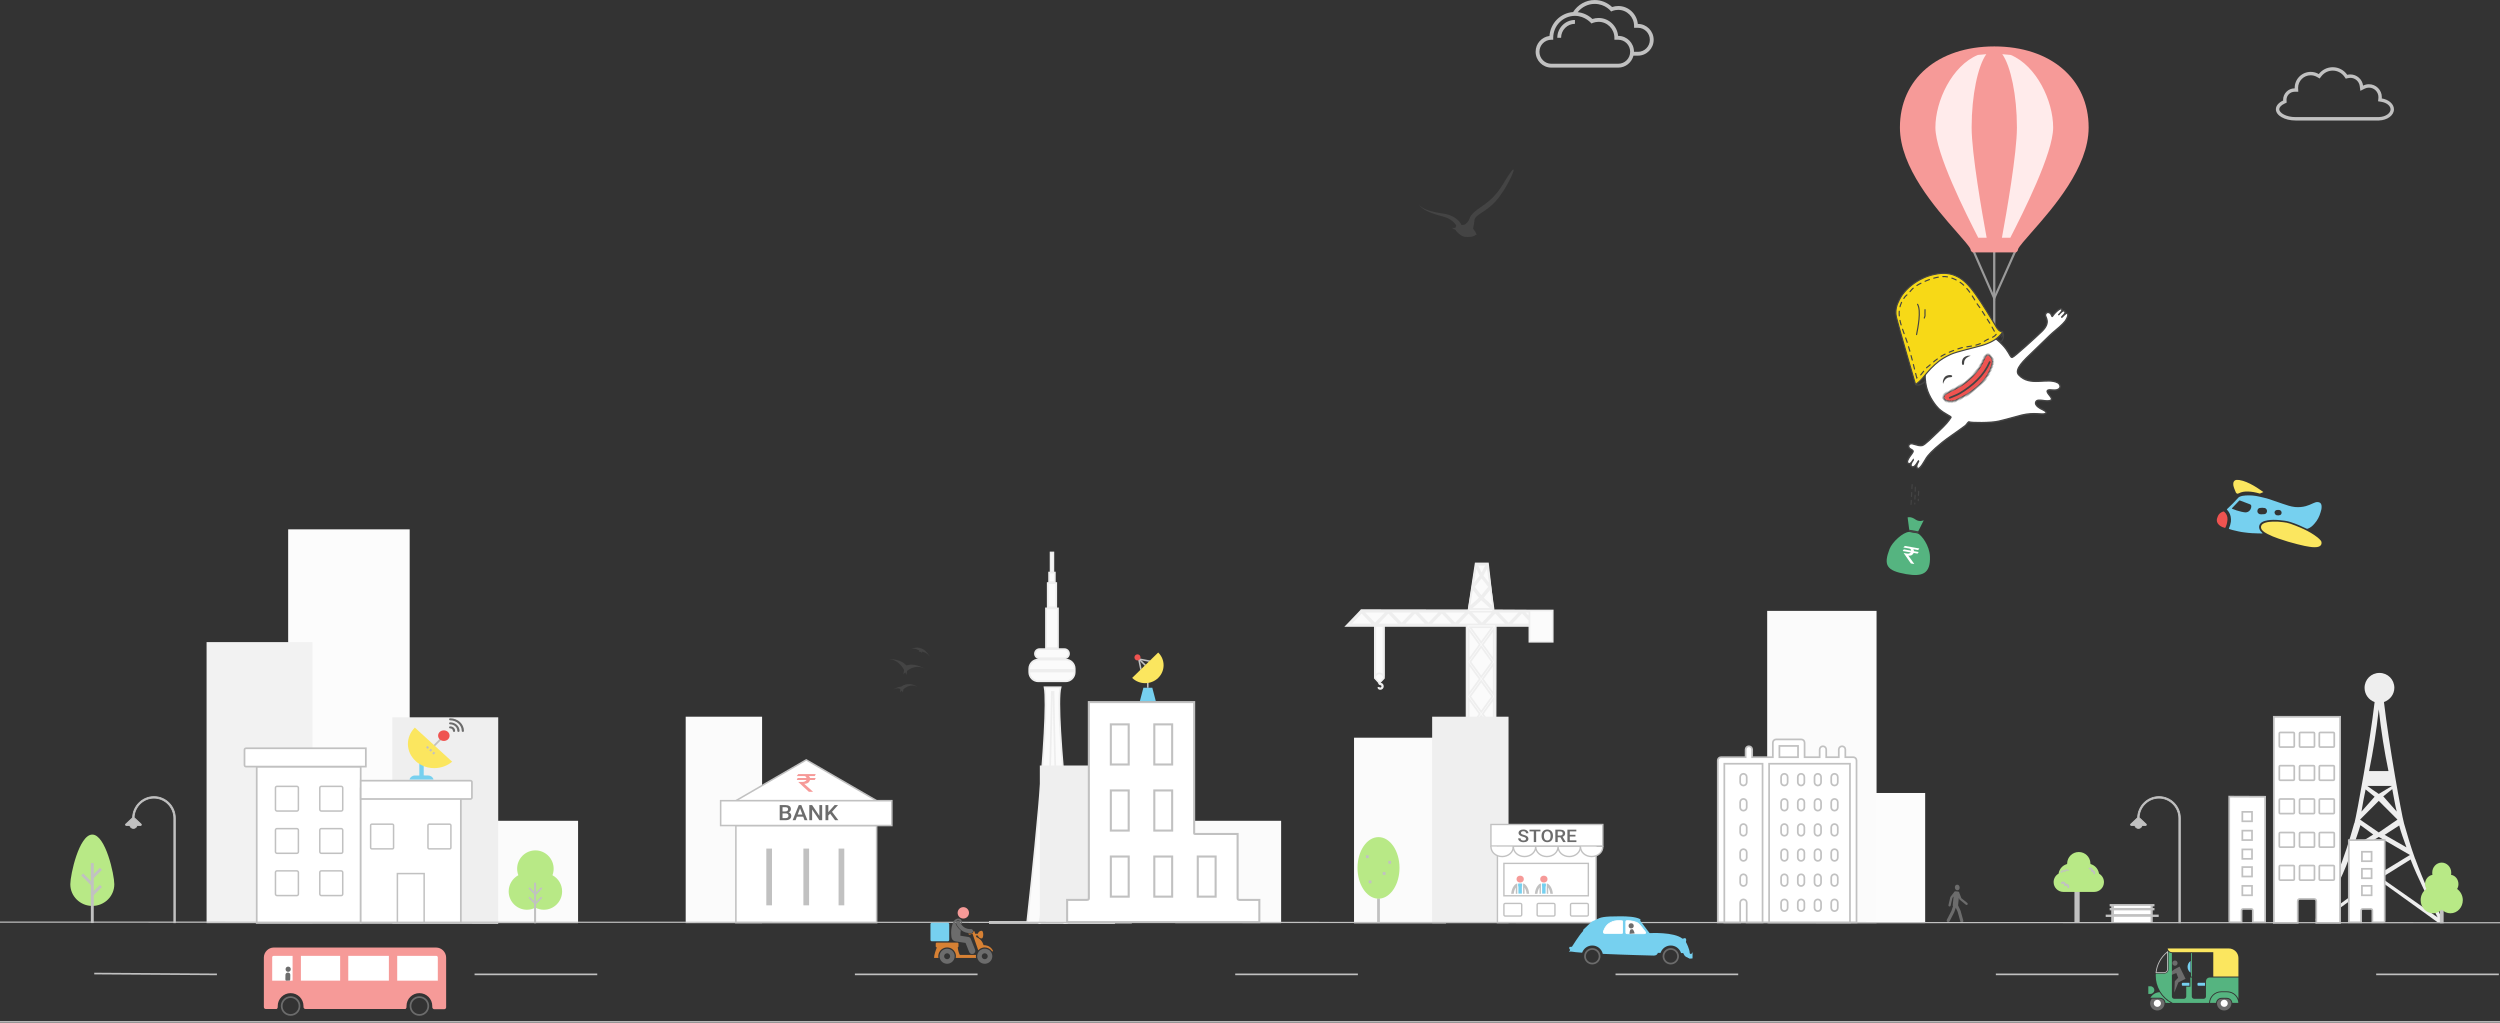 <svg xmlns="http://www.w3.org/2000/svg" xmlns:xlink="http://www.w3.org/1999/xlink" width="1440" height="589" viewBox="0 0 1440 589">
  <rect x="0" y="0" width="1440" height="589" fill="#333333" stroke="none"/>
  <defs>
    <path id="header-image-a" d="M2.331,1.485 C3.149,1.335 6.502,2.351 10.427,3.217 C14.353,4.084 16.193,4.084 18.892,4.084 C21.591,4.084 26.252,3.465 28.583,2.599 C29.719,2.176 31.65,1.485 32.754,0.866 C33.858,0.247 35.352,0.131 35.352,0.131 C35.882,0.059 36.479,0.406 36.69,0.915 L36.925,1.485 L36.925,2.982 C36.925,3.522 36.713,4.343 36.427,4.811 C36.427,4.811 36.13,5.508 35.208,6.311 C33.957,7.4 31.886,8.432 30.669,8.91 C29.322,9.439 27.437,10.194 25.516,10.518 C22.2,11.079 18.892,11.013 18.892,11.013 C18.892,11.013 16.806,10.89 14.598,10.766 C12.39,10.642 11.756,10.463 11.041,10.271 C9.201,9.776 6.29,9.273 4.784,8.786 C2.243,7.964 0.598,5.484 0.598,5.484 C0.268,5.052 0.023,4.261 0.063,3.726 C0.063,3.726 0.065,2.989 0.245,2.722 C0.577,2.231 0.981,1.732 2.331,1.485 Z"/>
    <mask id="header-image-b" width="36.866" height="10.893" x="0" y="0" fill="#fff">
      <use xlink:href="#header-image-a"/>
    </mask>
  </defs>
  <g fill="none" fill-rule="evenodd">
    <g fill="#FBFBFB" stroke="#EEE" transform="translate(774.924 323.943)">
      <path d="M110.542,27.742 L85.135,27.596 L82.133,0.597 L81.62,0.597 L75.462,0.597 L75.055,0.597 L70.945,27.589 L17.833,27.509 L9.195,27.509 L8.716,28.092 L1.231,35.921 L0.563,36.613 L16.993,36.613 L16.993,66.084 L16.993,66.639 L19.342,69.166 C19.36,69.567 19.498,70.111 20.105,70.2 C20.756,70.293 21.293,70.732 21.293,71.389 C21.293,72.046 20.763,72.578 20.105,72.578 C19.634,72.578 19.226,72.303 19.034,71.904 C19.009,72.554 19.516,72.892 20.105,72.892 C20.934,72.892 21.607,72.218 21.607,71.388 C21.607,70.557 21.072,69.882 20.285,69.882 C19.929,69.882 19.82,69.557 19.793,69.251 L22.227,66.64 L22.227,66.084 L22.227,36.613 L69.84,36.613 L69.84,118.161 L71.041,118.161 L85.441,118.161 L86.43,118.161 L86.641,36.613 L106.019,36.613 L106.019,45.69 L119.424,45.69 L119.424,27.742 L110.542,27.742 Z"/>
      <path d="M83.427,13.329 L83.41,13.311 L78.955,7.696 L81.827,2.061 L83.427,13.329 Z M85.234,26.048 L79.045,20.411 L83.621,14.796 L85.234,26.048 Z M77.427,67.177 L71.044,76.011 L71.044,58.345 L71.1,58.424 L77.427,67.177 Z M71.043,38.524 L77.426,47.358 L71.1,56.112 L71.043,56.188 L71.043,38.524 Z M84.585,97.183 L78.26,105.938 L71.935,97.183 L78.26,88.431 L84.585,97.183 Z M71.043,96.104 L71.043,78.44 L77.426,87.275 L71.1,96.029 L71.043,96.104 Z M78.259,68.332 L84.687,77.227 L78.259,86.119 L71.835,77.227 L78.259,68.332 Z M78.26,48.514 L84.585,57.269 L78.26,66.024 L71.935,57.269 L78.26,48.514 Z M84.641,37.372 L78.26,46.201 L71.88,37.372 L84.641,37.372 Z M78.464,8.438 L82.918,14.053 L78.343,19.67 L73.889,14.053 L78.464,8.438 Z M71.981,26.818 L78.328,21.152 L84.555,26.818 L71.981,26.818 Z M71.277,26.078 L73.139,14.745 L73.174,14.796 L77.626,20.411 L71.277,26.078 Z M78.654,35.462 L71.879,28.374 L85.428,28.374 L78.654,35.462 Z M78.481,6.955 L75.719,1.291 L81.364,1.291 L78.481,6.955 Z M77.989,7.697 L73.414,13.313 L73.367,13.363 L75.228,2.029 L77.989,7.697 Z M9.369,28.743 L16.066,35.748 L2.672,35.748 L9.369,28.743 Z M23.842,28.374 L17.067,35.461 L10.291,28.374 L23.842,28.374 Z M19.611,63.922 C18.5,63.922 17.57,64.654 17.251,65.661 L17.251,36.613 L21.972,36.613 L21.972,65.659 C21.652,64.652 20.722,63.922 19.611,63.922 Z M24.766,28.743 L31.462,35.748 L18.069,35.748 L24.766,28.743 Z M39.237,28.374 L32.463,35.462 L25.688,28.374 L39.237,28.374 Z M40.161,28.743 L46.859,35.748 L33.465,35.748 L40.161,28.743 Z M54.635,28.374 L47.86,35.461 L41.085,28.374 L54.635,28.374 Z M55.559,28.743 L62.255,35.748 L48.862,35.748 L55.559,28.743 Z M70.031,28.374 L63.257,35.461 L56.481,28.374 L70.031,28.374 Z M70.955,28.743 L77.652,35.748 L64.26,35.748 L70.955,28.743 Z M71.1,98.34 L77.427,107.093 L71.044,115.927 L71.044,98.263 L71.1,98.34 Z M78.259,108.249 L84.64,117.08 L71.88,117.08 L78.259,108.249 Z M79.094,107.094 L85.42,98.341 L85.442,98.312 L85.442,115.881 L79.094,107.094 Z M85.421,96.028 L79.095,87.276 L85.441,78.493 L85.441,96.056 L85.421,96.028 Z M79.094,67.177 L85.42,58.424 L85.442,58.394 L85.442,75.964 L79.094,67.177 Z M85.421,56.11 L79.095,47.357 L85.441,38.574 L85.441,56.138 L85.421,56.11 Z M86.351,28.743 L93.048,35.748 L79.654,35.748 L86.351,28.743 Z M100.824,28.374 L94.049,35.461 L87.275,28.374 L100.824,28.374 Z M95.05,35.748 L101.748,28.743 L106.02,33.212 L106.02,35.748 L95.05,35.748 Z M102.669,28.374 L106.02,28.374 L106.02,31.878 L102.669,28.374 Z"/>
    </g>
    <g fill="#FBFBFB" stroke="#EEE" transform="translate(569.944 317.743)">
      <path d="M45.8,58.788 C45.8,60.244 44.619,61.422 43.165,61.422 L28.826,61.422 C27.372,61.422 26.193,60.244 26.193,58.788 L26.193,58.788 C26.193,57.335 27.372,56.158 28.826,56.158 L43.165,56.158 C44.619,56.158 45.8,57.335 45.8,58.788 L45.8,58.788 L45.8,58.788 Z"/>
      <rect width="6.909" height="22.874" x="32.543" y="32.696"/>
      <rect width="4.898" height="13.979" x="33.549" y="18.1"/>
      <rect width="3.29" height="5.502" x="34.35" y="12.064"/>
      <rect width="1.589" height="11.137" x="35.202" y=".492"/>
      <path d="M49.09 68.144L49.09 67.415C49.09 64.525 46.743 62.182 43.851 62.182L28.142 62.182C25.248 62.182 22.906 64.525 22.906 67.415L22.906 68.144 49.09 68.144 49.09 68.144zM22.906 69.048L22.906 69.449C22.906 72.341 25.25 74.684 28.142 74.684L43.851 74.684C46.743 74.684 49.09 72.341 49.09 69.449L49.09 69.048 22.906 69.048 22.906 69.048zM40.933 78.119L31.746 78.119C34.847 95.669 23.105 201.276 21.732 213.356L.214 213.356.214 213.841 71.779 213.841 71.779 213.356 51.895 213.356C50.364 201.183 37.052 92.885 40.933 78.119z"/>
      <path d="M36.402,80.816 L36.88,80.809 C37.564,123.5 39.973,203.831 44.307,213.841 L43.474,213.841 C43.474,213.841 39.351,216.856 37.842,177.786 C37.153,159.958 35.651,159.958 34.962,177.786 C33.455,216.854 28.497,213.841 28.497,213.841 C32.831,203.831 35.241,123.5 35.922,80.809 L36.402,80.816 Z"/>
    </g>
    <rect width="62.994" height="74.944" x="1045.898" y="456.76" fill="#FCFCFC"/>
    <rect width="52.995" height="106.921" x="779.924" y="424.917" fill="#FBFBFB"/>
    <rect width="69.993" height="226.832" x="165.984" y="304.901" fill="#FCFCFC"/>
    <rect width="62.994" height="179.867" x="1017.9" y="351.866" fill="#FBFBFB"/>
    <rect width="43.996" height="118.912" x="394.961" y="412.821" fill="#FBFBFB"/>
    <rect width="43.996" height="118.912" x="824.919" y="412.821" fill="#EFEFEF"/>
    <rect width="60.994" height="58.956" x="271.973" y="472.776" fill="#FBFBFB"/>
    <rect width="60.994" height="58.956" x="676.934" y="472.776" fill="#FBFBFB"/>
    <rect width="60.994" height="118.912" x="225.978" y="413.173" fill="#EFEFEF"/>
    <rect width="52.995" height="90.933" x="598.941" y="440.927" fill="#EFEFEF"/>
    <rect width="60.994" height="161.88" x="118.988" y="369.853" fill="#F2F2F2"/>
    <g transform="translate(39.996 480.714)">
      <path fill="#B8E986" d="M13.174,41.101 C6.187,41.101 0.503,35.503 0.503,28.621 C0.503,23.083 5.555,0 13.174,0 C20.793,0 25.845,23.083 25.845,28.621 C25.845,35.503 20.162,41.101 13.174,41.101 L13.174,41.101 Z"/>
      <rect width="1.67" height="34.52" x="12.339" y="16.442" fill="#C1C1C1"/>
      <rect width="1.67" height="6.972" x="14.842" y="18.711" fill="#C1C1C1" transform="rotate(45 15.677 22.197)"/>
      <rect width="1.67" height="6.972" x="14.844" y="28.573" fill="#C1C1C1" transform="rotate(45 15.679 32.059)"/>
      <rect width="8.261" height="1.645" x="6.124" y="25.072" fill="#C1C1C1" transform="rotate(45 10.255 25.895)"/>
    </g>
    <g transform="translate(1212.881 520.74)">
      <polygon fill="#C1C1C1" points="27.101 10.804 27.101 7.428 30.525 7.428 30.525 6.077 27.101 6.077 27.101 3.613 28.094 3.613 28.094 2.265 27.101 2.265 27.101 1.35 28.094 1.35 28.094 0 2.285 0 2.285 1.35 3.183 1.35 3.183 2.265 2.285 2.265 2.285 3.613 3.183 3.613 3.183 6.077 0 6.077 0 7.428 3.183 7.428 3.183 10.804"/>
      <polygon fill="#FFF" points="4.787 2.247 4.787 1.047 25.849 1.047 25.849 2.247"/>
      <polygon fill="#FFF" points="4.787 5.774 4.787 3.618 25.849 3.618 25.849 5.774"/>
      <polygon fill="#FFF" points="4.787 10.804 4.787 7.328 25.849 7.328 25.849 10.804 14.028 10.804"/>
    </g>
    <path fill="#C1C1C1" stroke="#C1C1C1" stroke-width=".5" d="M28.552,16.563 L24.607,12.884 C24.419,6.186 18.972,0.715 12.304,0.715 C5.541,0.715 0,6.281 0,13.167 L0,73.353 L0.845,73.353 L0.845,13.167 C0.845,6.752 6.011,1.564 12.304,1.564 C18.502,1.564 23.574,6.564 23.762,12.79 L19.723,16.563 C19.442,16.846 19.629,17.318 20.005,17.318 L22.071,17.318 C22.259,18.261 23.104,19.016 24.138,19.016 C25.171,19.016 26.016,18.261 26.204,17.318 L28.176,17.318 C28.646,17.318 28.834,16.846 28.552,16.563 L28.552,16.563 Z" transform="matrix(-1 0 0 1 1255.877 458.14)"/>
    <path fill="#C1C1C1" stroke="#C1C1C1" stroke-width=".5" d="M28.552,16.563 L24.607,12.884 C24.419,6.186 18.972,0.715 12.304,0.715 C5.541,0.715 0,6.281 0,13.167 L0,73.353 L0.845,73.353 L0.845,13.167 C0.845,6.752 6.011,1.564 12.304,1.564 C18.502,1.564 23.574,6.564 23.762,12.79 L19.723,16.563 C19.442,16.846 19.629,17.318 20.005,17.318 L22.071,17.318 C22.259,18.261 23.104,19.016 24.138,19.016 C25.171,19.016 26.016,18.261 26.204,17.318 L28.176,17.318 C28.646,17.318 28.834,16.846 28.552,16.563 L28.552,16.563 Z" transform="matrix(-1 0 0 1 100.99 458.14)"/>
    <g fill="#6C6C6C" transform="translate(1121.242 509.453)">
      <path d="M6.336 3.338C7.217 3.228 7.601 2.451 7.492 1.566 7.382.681 6.818.023 5.937.134 5.056.245 4.672 1.021 4.781 1.906 4.892 2.79 5.455 3.448 6.336 3.338L6.336 3.338zM8.488 7.874L7.32 4.816C7.295 4.44 7.004 4.124 6.618 4.084L5.125 3.932C4.758 3.895 4.426 4.119 4.308 4.454L2.282 7.034C2.259 7.063 2.252 7.097 2.234 7.129 2.22 7.148 2.213 7.173 2.201 7.194 2.19 7.221 2.172 7.246 2.164 7.274 2.151 7.307 2.13 7.334 2.121 7.369L1.067 11.877C.985 12.228 1.202 12.579 1.551 12.662 1.901 12.744 2.25 12.526 2.332 12.175L3.364 7.763 4.035 6.908 3.523 11.978C3.501 12.188 3.565 12.387 3.686 12.542L2.756 15.25.135 20.355C-.092 20.797.08 21.34.52 21.568.96 21.796 1.501 21.622 1.728 21.181L4.324 16.124C4.361 16.066 4.393 16.004 4.416 15.936L5.281 13.419 6.358 15.735 7.892 21.223C8.025 21.702 8.52 21.981 8.997 21.846 9.473 21.712 9.751 21.215 9.618 20.737L8.075 15.217C8.075 15.215 8.054 15.142 8.054 15.142 8.034 15.069 8.003 15.004 7.968 14.941L6.606 12.014 7.039 7.726 7.339 8.511C7.355 8.548 7.373 8.581 7.395 8.614 7.465 8.749 7.57 8.855 7.701 8.913L11.11 11.677C11.389 11.904 11.798 11.86 12.023 11.58 12.248 11.3 12.205 10.889 11.926 10.663L8.488 7.874z"/>
    </g>
    <g transform="translate(292.971 489.82)">
      <path fill="#B8E986" d="M20.283,34.195 C18.594,34.195 16.914,33.775 15.414,32.984 C13.905,33.775 12.234,34.195 10.545,34.195 C4.746,34.195 0.028,29.455 0.028,23.627 C0.028,19.716 2.193,16.139 5.59,14.308 C5.135,13.106 4.907,11.847 4.907,10.569 C4.888,4.741 9.615,0 15.414,0 C21.213,0 25.93,4.741 25.93,10.569 C25.93,11.856 25.703,13.106 25.247,14.308 C28.645,16.139 30.809,19.716 30.809,23.627 C30.8,29.455 26.082,34.195 20.283,34.195 L20.283,34.195 Z"/>
      <rect width="1.186" height="23.369" x="14.633" y="18.6" fill="#C1C1C1"/>
      <polygon fill="#C1C1C1" points="15.414 25.973 11.396 21.934 12.092 21.223 15.414 24.562 18.727 21.223 19.432 21.934"/>
      <polygon fill="#C1C1C1" points="15.414 31.41 11.396 27.37 12.092 26.67 15.414 30.008 18.727 26.67 19.432 27.37"/>
    </g>
    <g transform="translate(613.94 375.848)">
      <g stroke="#C1C1C1" stroke-width="1.2" transform="translate(.32 28.186)">
        <path fill="#FFF" d="M111.125,127.106 L0.4,127.106 L0.4,114.301 L11.054,114.301 C12.083,114.301 12.916,114.364 12.916,113.322 L12.916,0.37 L73.569,0.37 L73.569,75.345 C73.569,76.384 73.508,76.324 74.536,76.324 L98.607,76.324 L98.607,113.322 C98.607,114.364 99.438,114.301 100.469,114.301 L111.126,114.301 L111.125,127.106 Z"/>
        <polygon points="35.868 36.315 25.585 36.315 25.585 13.207 35.866 13.207 35.866 36.315"/>
        <polygon points="60.899 36.315 50.621 36.315 50.621 13.207 60.899 13.207"/>
        <polygon points="35.868 74.376 25.585 74.376 25.585 51.266 35.866 51.266 35.866 74.376"/>
        <polygon points="60.899 74.376 50.621 74.376 50.621 51.266 60.899 51.266"/>
        <polygon points="35.868 112.434 25.585 112.434 25.585 89.329 35.866 89.329 35.866 112.434"/>
        <polygon points="60.899 112.434 50.621 112.434 50.621 89.329 60.899 89.329"/>
        <polygon points="85.937 112.434 75.655 112.434 75.655 89.329 85.937 89.329"/>
      </g>
      <g transform="matrix(-1 0 0 1 56.394 0)">
        <polygon fill="#76D0EF" points="4.597 27.972 6.609 20.302 11.747 20.302 13.76 27.972"/>
        <polygon stroke="#C1C1C1" stroke-width=".9" points="9.216 17.13 9.216 20.302"/>
        <polygon stroke="#C1C1C1" stroke-width=".9" points="10.518 7.463 14.27 3.807"/>
        <polygon stroke="#C1C1C1" stroke-width=".9" points="13.122 9.901 14.373 3.807"/>
        <polygon stroke="#C1C1C1" stroke-width=".9" points="7.914 5.026 14.168 3.807"/>
        <path fill="#FBE65F" d="M3.208,0 C-0.934,4.038 -0.933,10.587 3.211,14.625 C7.353,18.663 14.07,18.663 18.214,14.625 L3.208,0 L3.208,0 Z"/>
        <path fill="#EF5350" d="M13.896,1.57 C14.581,0.884 15.697,0.884 16.385,1.571 C17.071,2.259 17.071,3.373 16.386,4.059 C15.697,4.746 14.582,4.746 13.896,4.059 C13.207,3.373 13.206,2.259 13.896,1.57 L13.896,1.57 Z"/>
      </g>
    </g>
    <g transform="translate(140.831 413.426)">
      <polygon fill="#FFF" stroke="#C1C1C1" points="7.045 28.14 66.931 28.14 66.931 118.211 7.045 118.211"/>
      <g stroke="#C1C1C1" stroke-width=".875" transform="translate(17.834 39.508)">
        <rect width="13.21" height="14.229" rx=".875"/>
        <rect width="13.21" height="14.229" x="25.539" rx=".875"/>
        <rect width="13.21" height="14.229" y="24.344" rx=".875"/>
        <rect width="13.21" height="14.229" x="25.539" y="24.344" rx=".875"/>
        <rect width="13.21" height="14.229" y="48.687" rx=".875"/>
        <rect width="13.21" height="14.229" x="25.539" y="48.687" rx=".875"/>
      </g>
      <g stroke="#C1C1C1" transform="translate(0 17.59)">
        <polyline fill="#FFF" points="124.615 29.212 124.615 100.62 66.931 100.62 66.931 37.327 66.931 22.721"/>
        <rect width="13.21" height="14.229" x="72.655" y="43.704" stroke-width=".875" rx=".7"/>
        <rect width="13.21" height="14.229" x="105.681" y="43.704" stroke-width=".875" rx=".7"/>
        <path fill="#FFF" d="M66.94,18.663 L130.116,18.663 C130.604,18.663 131,19.024 131,19.47 L131,28.406 C131,28.851 130.612,29.212 130.116,29.212 L66.94,29.212 L66.94,18.663 Z"/>
        <path fill="#FFF" d="M2.964,0 L69.008,0 C69.496,0 69.892,0.361 69.892,0.806 L69.892,9.743 C69.892,10.188 69.504,10.549 69.008,10.549 L2.964,10.549 L0.003,10.549 L0.003,0 L2.964,0 Z" transform="matrix(-1 0 0 1 69.895 0)"/>
        <rect width="15.412" height="28.458" x="88.067" y="72.162" stroke-width=".875"/>
      </g>
      <g transform="translate(93.924 .148)">
        <g fill="#6C6C6C" transform="translate(23.866)">
          <path d="M0.688,0.174 C0.308,0.174 0.054,0.406 0.054,0.754 C0.054,1.102 0.308,1.334 0.688,1.334 C4.367,1.334 7.349,4.059 7.349,7.421 C7.349,7.769 7.602,8.001 7.983,8.001 C8.363,8.001 8.617,7.769 8.617,7.421 C8.617,3.421 5.065,0.174 0.688,0.174 L0.688,0.174 Z"/>
          <path d="M0.688,2.493 C0.308,2.493 0.054,2.725 0.054,3.073 C0.054,3.421 0.308,3.653 0.688,3.653 C2.972,3.653 4.811,5.334 4.811,7.421 C4.811,7.769 5.065,8.001 5.446,8.001 C5.826,8.001 6.08,7.769 6.08,7.421 C6.08,4.696 3.669,2.493 0.688,2.493 L0.688,2.493 Z"/>
          <path d="M2.274,7.421 C2.274,7.769 2.528,8.001 2.908,8.001 C3.289,8.001 3.543,7.769 3.543,7.421 C3.543,5.972 2.274,4.812 0.688,4.812 C0.308,4.812 0.054,5.044 0.054,5.392 C0.054,5.74 0.308,5.972 0.688,5.972 C1.576,5.972 2.274,6.61 2.274,7.421 L2.274,7.421 Z"/>
        </g>
        <path fill="#76D0EF" d="M14.958,35.435 L1.129,35.435 C1.447,34.102 2.715,33.116 4.238,33.116 L6.775,33.116 L6.775,24.037 L6.838,24.095 C7.219,24.385 7.6,24.675 7.98,24.907 C8.424,25.197 8.868,25.429 9.312,25.661 L9.312,33.058 L11.85,33.116 C13.372,33.116 14.641,34.102 14.958,35.435 Z"/>
        <rect width="8.768" height="1.016" x="12.442" y="13.961" fill="#C1C1C1" transform="rotate(-45 16.826 14.469)"/>
        <path fill="#EF5350" d="M18.55,8 C19.19,7.41 20.042,7.115 20.894,7.115 C21.746,7.115 22.599,7.41 23.238,8 C23.877,8.59 24.197,9.377 24.197,10.164 C24.197,10.951 23.877,11.737 23.238,12.328 C21.959,13.508 19.829,13.508 18.55,12.328 C17.911,11.737 17.592,10.951 17.592,10.164 C17.592,9.377 17.911,8.59 18.55,8 L18.55,8 Z"/>
        <path fill="#FBE65F" d="M15.357,28.874 C12.883,28.874 10.472,28.352 8.379,27.308 L8.062,27.134 C7.111,26.671 6.286,26.149 5.461,25.511 C5.398,25.453 5.334,25.453 5.334,25.395 C5.081,25.221 4.827,24.989 4.637,24.757 L4.637,24.757 C-1.136,19.481 -1.263,10.958 4.193,5.508 L25.696,25.163 C22.842,27.54 19.226,28.874 15.357,28.874 L15.357,28.874 Z"/>
        <rect width="1.269" height="1.16" x="10.872" y="16.352" fill="#C1C1C1" transform="rotate(-135 11.506 16.932)"/>
        <rect width="1.269" height="1.16" x="12.702" y="17.935" fill="#C1C1C1" transform="rotate(-45.016 13.337 18.514)"/>
        <rect width="1.269" height="1.16" x="14.433" y="19.656" fill="#C1C1C1" transform="rotate(-45 15.067 20.236)"/>
      </g>
    </g>
    <g transform="translate(781.924 482.178)">
      <path fill="#C1C1C1" d="M11.288,35.27 C11.288,39.921 11.288,49.259 11.288,49.259 L12.902,49.259 L12.902,35.27 L11.288,35.27 Z"/>
      <path fill="#B8E986" d="M12.902,35.417 C19.201,34.807 24.191,27.106 24.191,17.733 C24.191,7.957 18.768,0 12.095,0 C5.423,0 0,7.957 0,17.733 C0,27.116 4.99,34.807 11.288,35.417 L12.902,35.417 Z"/>
      <rect width="1.614" height="1.613" x="6.446" y="24.981" fill="#C1C1C1"/>
      <rect width="1.614" height="1.613" x="17.744" y="13.7" fill="#C1C1C1"/>
      <rect width="1.614" height="1.613" x="14.516" y="20.143" fill="#C1C1C1"/>
      <rect width="1.614" height="1.613" x="4.842" y="10.475" fill="#C1C1C1"/>
    </g>
    <path fill="#C1C1C1" d="M69.01,25.002 C69.01,21.933 66.006,19.366 61.99,18.722 C62.015,18.476 62.028,18.226 62.028,17.975 C62.028,13.869 58.697,10.541 54.591,10.541 C53.381,10.541 52.243,10.836 51.235,11.348 C50.752,7.707 47.642,4.898 43.87,4.898 C43.259,4.898 42.669,4.979 42.1,5.118 C40.262,2.474 37.213,0.736 33.746,0.736 C30.468,0.736 27.559,2.29 25.694,4.691 C24.329,3.892 22.745,3.426 21.048,3.426 C15.954,3.426 11.828,7.55 11.828,12.641 L11.842,12.918 L11.782,12.918 C8.121,12.918 5.153,15.883 5.153,19.54 L5.174,19.919 C2.62,21.109 0.985,22.923 0.985,24.958 C0.985,28.538 6.036,31.438 12.27,31.438 L60.395,31.438 L60.388,31.428 C65.178,31.287 69.01,28.468 69.01,25.002 L69.01,25.002 Z M60.328,29.461 L59.988,29.471 L12.268,29.471 C6.934,29.471 2.95,27.088 2.95,24.956 C2.95,23.807 4.092,22.589 6.005,21.697 L7.204,21.136 L7.119,19.491 C7.144,16.945 9.225,14.882 11.781,14.882 L13.898,14.882 L13.794,12.597 C13.817,8.62 17.061,5.391 21.047,5.391 C22.324,5.391 23.588,5.733 24.701,6.384 L26.189,7.253 L27.247,5.893 C28.823,3.864 31.192,2.7 33.745,2.7 C36.426,2.7 38.945,4.023 40.485,6.238 L41.256,7.345 L42.567,7.025 C43.02,6.916 43.446,6.861 43.87,6.861 C46.598,6.861 48.928,8.9 49.287,11.603 L49.65,14.352 L52.125,13.098 C52.902,12.704 53.732,12.505 54.592,12.505 C57.609,12.505 60.064,14.957 60.064,17.974 C60.064,18.154 60.054,18.34 60.035,18.527 L59.851,20.369 L61.68,20.662 C64.79,21.161 67.045,22.986 67.045,25.002 C67.043,27.354 64.031,29.354 60.328,29.461 L60.328,29.461 Z" transform="translate(1309.914 37.972)"/>
    <g fill="#C1C1C1" transform="translate(884.52)">
      <path d="M12.474,21.786 L14.669,21.786 C14.669,17.334 18.243,13.721 22.647,13.721 L22.647,11.502 C17.038,11.502 12.474,16.103 12.474,21.786 L12.474,21.786 Z"/>
      <path d="M58.959,13.789 L58.865,13.789 C58.316,7.997 53.471,3.464 47.609,3.464 C46.391,3.464 45.2,3.667 44.048,4.046 C41.305,1.448 37.771,0.014 33.997,0.014 C28.977,0.014 24.28,2.652 21.589,6.942 C14.308,7.469 8.486,13.356 7.977,20.717 C3.493,21.272 0,25.128 0,29.81 C0,34.844 4.056,38.944 9.035,38.944 L47.609,38.944 C51.825,38.944 55.358,36.008 56.362,32.056 L58.959,32.056 C63.938,32.056 67.993,27.956 67.993,22.923 C67.993,17.889 63.938,13.789 58.959,13.789 L58.959,13.789 Z M47.609,36.725 L9.035,36.725 C5.26,36.725 2.195,33.626 2.195,29.81 C2.195,25.994 5.26,22.896 9.035,22.896 L10.132,22.896 L10.132,21.786 C10.132,14.804 15.754,9.134 22.647,9.134 C28.643,9.134 32.15,13.532 32.15,13.532 C32.15,13.532 33.983,12.571 36.259,12.571 C41.278,12.571 45.374,16.698 45.374,21.786 L45.374,22.896 L47.609,22.896 C51.383,22.896 54.448,25.994 54.448,29.81 C54.462,33.626 51.383,36.725 47.609,36.725 L47.609,36.725 Z M58.959,29.851 L56.657,29.851 L56.657,29.81 C56.657,24.776 52.601,20.676 47.622,20.676 L47.515,20.676 C46.966,14.885 42.121,10.352 36.259,10.352 C35.041,10.352 33.849,10.555 32.698,10.934 C30.356,8.701 27.411,7.348 24.253,7.009 C26.608,4.046 30.182,2.246 33.983,2.246 C40.354,2.246 43.486,6.644 43.486,6.644 C43.486,6.644 45.106,5.683 47.595,5.683 C52.615,5.683 56.71,9.81 56.71,14.898 L56.71,16.008 L58.945,16.008 C62.72,16.008 65.785,19.107 65.785,22.923 C65.798,26.739 62.733,29.851 58.959,29.851 L58.959,29.851 Z"/>
    </g>
    <path fill="#EEE" d="M57.432,107.462 C57.432,107.262 57.432,107.262 57.233,107.062 C54.84,100.471 52.846,93.679 50.853,86.688 C49.257,80.896 42.079,40.747 39.288,16.778 C42.678,15.58 45.27,12.384 45.27,8.589 C45.27,3.795 41.481,4.26325641e-14 36.696,4.26325641e-14 C31.91,4.26325641e-14 28.122,3.795 28.122,8.589 C28.122,12.384 30.515,15.58 33.904,16.778 C31.113,40.747 23.735,80.896 22.34,86.289 C22.34,86.489 22.14,86.489 22.14,86.688 C16.557,107.062 9.379,125.039 0.207,141.218 C-0.191,142.017 0.008,142.816 0.606,143.415 C0.606,143.815 1.204,143.815 1.603,143.815 C2.002,143.815 2.201,143.815 2.6,143.615 L36.297,119.245 L70.193,143.615 C70.991,144.014 71.788,144.014 72.387,143.415 C72.985,142.816 73.184,142.017 72.785,141.218 C67.003,130.831 61.819,119.446 57.432,107.462 Z M39.687,93.279 L48.061,87.886 C49.257,92.48 50.653,95.875 52.248,100.469 L39.687,93.279 Z M38.889,71.107 L44.076,66.912 C44.874,70.707 45.671,76.301 46.668,79.896 L38.889,71.107 Z M29.708,65.114 L43.886,65.114 L36.297,69.709 C33.958,68.204 29.708,65.114 29.708,65.114 Z M41.88,56.523 L30.714,56.523 C33.107,44.938 34.901,33.753 36.297,20.969 C37.693,33.753 39.487,44.938 41.88,56.523 Z M33.904,71.306 L26.325,79.896 C26.923,76.301 27.92,70.707 28.717,67.112 L33.904,71.306 Z M47.067,84.49 L36.297,91.881 L25.527,84.49 L36.297,73.703 L47.067,84.49 Z M33.107,93.079 L21.545,100.269 C22.941,96.075 24.337,92.48 25.732,87.686 L33.107,93.079 Z M18.953,107.46 L34.907,117.847 L3.389,140.821 C7.576,132.631 15.563,116.848 18.953,107.46 Z M19.346,104.863 L36.297,94.477 L54.248,104.863 L36.297,115.85 L19.346,104.863 Z M54.641,107.46 C58.031,116.648 66.018,132.432 70.205,140.821 L37.687,118.047 L54.641,107.46 Z" transform="translate(1333.87 387.6)"/>
    <g stroke="#C1C1C1" transform="translate(1283.874 412.82)">
      <g transform="translate(0 45.966)">
        <path fill="#FFF" d="M13.737,72.446 L13.737,65.733 C13.737,65.194 13.344,64.755 12.861,64.755 L8.137,64.755 C7.655,64.755 7.263,65.194 7.263,65.733 L7.263,72.446 L1.717,72.446 C0.166,72.446 0.166,72.446 0.161,70.947 L0.166,0.064 L20.835,0.154 L20.835,72.446 L13.737,72.446 Z"/>
        <polygon points="13.288 30.482 13.288 35.911 7.711 35.911 7.711 30.482"/>
        <polygon points="13.288 8.847 13.288 14.278 7.711 14.278 7.711 8.847"/>
        <polygon points="13.288 19.664 13.288 25.095 7.711 25.095 7.711 19.664"/>
        <polygon points="13.288 51.467 13.288 56.896 7.711 56.896 7.711 51.467"/>
        <polygon points="13.288 40.649 13.288 46.08 7.711 46.08 7.711 40.649"/>
      </g>
      <g transform="translate(25.702)">
        <path fill="#FFF" d="M24.612,118.764 L24.612,106.242 C24.612,105.546 24.105,104.979 23.483,104.979 L15.046,104.979 C14.423,104.979 13.915,105.546 13.915,106.242 L13.915,118.764 L0.156,118.764 L0.156,70.93 L0.152,0.045 L38.324,0.045 L38.32,70.93 L38.32,118.764 L24.612,118.764 Z"/>
        <path d="M34.509 94.128L26.791 94.128C26.545 94.128 26.344 93.928 26.344 93.682L26.344 86.162C26.344 85.916 26.545 85.715 26.791 85.715L34.509 85.715C34.755 85.715 34.956 85.915 34.956 86.162L34.956 93.682C34.956 93.927 34.755 94.128 34.509 94.128zM23.116 94.128L15.397 94.128C15.151 94.128 14.95 93.928 14.95 93.682L14.95 86.162C14.95 85.916 15.151 85.715 15.397 85.715L23.116 85.715C23.361 85.715 23.562 85.915 23.562 86.162L23.562 93.682C23.562 93.927 23.361 94.128 23.116 94.128zM11.475 94.128L3.756 94.128C3.51 94.128 3.309 93.928 3.309 93.682L3.309 86.162C3.309 85.916 3.51 85.715 3.756 85.715L11.475 85.715C11.721 85.715 11.922 85.915 11.922 86.162L11.922 93.682C11.922 93.927 11.721 94.128 11.475 94.128zM34.509 75.142L26.791 75.142C26.545 75.142 26.344 74.942 26.344 74.696L26.344 67.176C26.344 66.93 26.545 66.73 26.791 66.73L34.509 66.73C34.755 66.73 34.956 66.929 34.956 67.176L34.956 74.696C34.956 74.941 34.755 75.142 34.509 75.142zM23.116 75.142L15.397 75.142C15.151 75.142 14.95 74.942 14.95 74.696L14.95 67.176C14.95 66.93 15.151 66.73 15.397 66.73L23.116 66.73C23.361 66.73 23.562 66.929 23.562 67.176L23.562 74.696C23.562 74.941 23.361 75.142 23.116 75.142zM11.475 75.142L3.756 75.142C3.51 75.142 3.309 74.942 3.309 74.696L3.309 67.176C3.309 66.93 3.51 66.73 3.756 66.73L11.475 66.73C11.721 66.73 11.922 66.929 11.922 67.176L11.922 74.696C11.922 74.941 11.721 75.142 11.475 75.142zM34.509 55.825L26.791 55.825C26.545 55.825 26.344 55.624 26.344 55.378L26.344 47.859C26.344 47.613 26.545 47.412 26.791 47.412L34.509 47.412C34.755 47.412 34.956 47.612 34.956 47.859L34.956 55.378C34.956 55.624 34.755 55.825 34.509 55.825zM23.116 55.825L15.397 55.825C15.151 55.825 14.95 55.624 14.95 55.378L14.95 47.859C14.95 47.613 15.151 47.412 15.397 47.412L23.116 47.412C23.361 47.412 23.562 47.612 23.562 47.859L23.562 55.378C23.562 55.624 23.361 55.825 23.116 55.825zM11.475 55.825L3.756 55.825C3.51 55.825 3.309 55.624 3.309 55.378L3.309 47.859C3.309 47.613 3.51 47.412 3.756 47.412L11.475 47.412C11.721 47.412 11.922 47.612 11.922 47.859L11.922 55.378C11.922 55.624 11.721 55.825 11.475 55.825zM34.509 36.614L26.791 36.614C26.545 36.614 26.344 36.413 26.344 36.167L26.344 28.648C26.344 28.402 26.545 28.201 26.791 28.201L34.509 28.201C34.755 28.201 34.956 28.402 34.956 28.648L34.956 36.167C34.956 36.413 34.755 36.614 34.509 36.614zM23.116 36.614L15.397 36.614C15.151 36.614 14.95 36.413 14.95 36.167L14.95 28.648C14.95 28.402 15.151 28.201 15.397 28.201L23.116 28.201C23.361 28.201 23.562 28.402 23.562 28.648L23.562 36.167C23.562 36.413 23.361 36.614 23.116 36.614zM11.475 36.614L3.756 36.614C3.51 36.614 3.309 36.413 3.309 36.167L3.309 28.648C3.309 28.402 3.51 28.201 3.756 28.201L11.475 28.201C11.721 28.201 11.922 28.402 11.922 28.648L11.922 36.167C11.922 36.413 11.721 36.614 11.475 36.614zM23.116 17.491L15.397 17.491C15.151 17.491 14.95 17.291 14.95 17.044L14.95 9.525C14.95 9.279 15.151 9.078 15.397 9.078L23.116 9.078C23.361 9.078 23.562 9.278 23.562 9.525L23.562 17.044C23.562 17.29 23.361 17.491 23.116 17.491zM11.475 17.491L3.756 17.491C3.51 17.491 3.309 17.291 3.309 17.044L3.309 9.525C3.309 9.279 3.51 9.078 3.756 9.078L11.475 9.078C11.721 9.078 11.922 9.278 11.922 9.525L11.922 17.044C11.922 17.29 11.721 17.491 11.475 17.491zM34.509 17.491L26.791 17.491C26.545 17.491 26.344 17.291 26.344 17.044L26.344 9.525C26.344 9.279 26.545 9.078 26.791 9.078L34.509 9.078C34.755 9.078 34.956 9.278 34.956 9.525L34.956 17.044C34.956 17.29 34.755 17.491 34.509 17.491z"/>
      </g>
      <g transform="translate(68.993 70.947)">
        <path fill="#FFF" d="M13.624,47.465 L13.624,40.752 C13.624,40.212 13.231,39.774 12.75,39.774 L8.026,39.774 C7.543,39.774 7.15,40.212 7.15,40.752 L7.15,47.465 L0.052,47.465 L0.052,0.154 L20.721,0.064 L20.721,45.966 C20.721,47.465 20.721,47.465 19.17,47.465 L13.624,47.465 Z"/>
        <polygon points="7.599 12.28 7.599 6.849 13.176 6.849 13.176 12.28"/>
        <polygon points="7.599 22.099 7.599 16.668 13.176 16.668 13.176 22.099"/>
        <polygon points="7.599 31.915 7.599 26.486 13.176 26.486 13.176 31.915"/>
      </g>
    </g>
    <g transform="translate(1394.216 496.815)">
      <rect width="2.187" height="9.66" x="11.131" y="25.33" fill="#C1C1C1"/>
      <path fill="#B8E986" d="M17.256,29.238 C15.396,29.238 13.537,28.478 12.225,27.067 C10.912,28.478 9.163,29.238 7.194,29.238 C3.257,29.238 0.085,25.873 0.085,21.64 C0.085,19.035 1.288,16.647 3.366,15.236 C2.929,14.368 2.601,13.391 2.601,12.414 C2.601,9.701 4.46,7.53 6.866,7.096 C6.757,6.662 6.757,6.227 6.757,5.793 C6.757,2.646 9.163,0.041 12.225,0.041 C15.178,0.041 17.693,2.646 17.693,5.793 C17.693,6.227 17.693,6.662 17.584,7.096 C19.99,7.421 21.849,9.701 21.849,12.414 C21.849,13.391 21.63,14.368 21.083,15.236 C23.052,16.647 24.364,19.035 24.364,21.64 C24.364,25.873 21.193,29.238 17.256,29.238 L17.256,29.238 Z"/>
    </g>
    <g fill="#444" transform="translate(511.95 372.907)">
      <path d="M18.629,0.629 C17.932,0.267 17.163,0.089 16.322,0.101 C15.829,0.109 15.311,0.183 14.771,0.318 C14.228,0.455 13.698,0.624 13.179,0.828 L12.316,1.225 L13.208,0.928 C14.105,0.722 14.989,0.751 15.864,1.017 C16.639,1.254 17.36,1.657 18.035,2.233 C18.439,2.574 18.812,2.924 19.155,3.281 L18.764,0.705 C18.753,0.699 18.743,0.692 18.731,0.686 C18.697,0.667 18.664,0.647 18.629,0.629 L18.629,0.629 Z"/>
      <path d="M18.775.653C19.511.847 20.229 1.246 20.924 1.852 21.332 2.209 21.732 2.639 22.123 3.135 22.517 3.634 22.886 4.153 23.23 4.692L23.778 5.634 23.162 4.754C22.504 3.946 21.755 3.341 20.911 2.941 20.164 2.588 19.39 2.411 18.58 2.412 18.096 2.409 17.634 2.435 17.195 2.489L18.629.621C18.641.624 18.653.626 18.665.628 18.702.637 18.738.644 18.775.653L18.775.653zM10.66 10.98C9.704 9.804 8.538 8.869 7.159 8.184 6.349 7.783 5.465 7.47 4.515 7.239 3.559 7.006 2.605 6.838 1.654 6.737L.043 6.662 1.652 6.926C3.221 7.341 4.65 8.127 5.946 9.297 7.091 10.333 8.064 11.594 8.874 13.101 9.361 13.998 9.793 14.882 10.172 15.753L10.841 11.219C10.826 11.199 10.812 11.178 10.797 11.159 10.751 11.099 10.708 11.039 10.66 10.98L10.66 10.98z"/>
      <path d="M9.4 10.754C10.637 10.149 11.995 9.873 13.472 9.933 14.34 9.97 15.249 10.126 16.194 10.388 17.145 10.652 18.074 10.976 18.981 11.359L20.487 12.097 18.926 11.534C17.355 11.13 15.799 11.139 14.252 11.567 12.883 11.946 11.604 12.62 10.4 13.602 9.679 14.183 9.014 14.781 8.4 15.393L9.16 10.883C9.18 10.871 9.199 10.859 9.219 10.849 9.28 10.818 9.338 10.784 9.4 10.754L9.4 10.754zM15.071 21.905C14.185 21.537 13.297 21.262 12.399 21.164 11.542 21.071 10.641 21.126 9.799 21.335 8.84 21.574 7.877 22.02 6.99 22.655 6.939 22.653 6.889 22.65 6.838 22.65 6.834 22.653 6.831 22.656 6.827 22.659 6.654 22.66 6.476 22.671 6.293 22.697 5.732 22.777 5.176 22.952 4.64 23.177 4.066 23.418 3.501 23.702 2.949 24.02 2.585 24.245 2.405 24.357 2.05 24.583 2.413 24.379 2.595 24.279 2.966 24.083 3.871 23.717 4.707 23.486 5.617 23.596 5.969 23.638 6.319 23.787 6.627 23.977 6.627 23.987 6.627 23.993 6.627 24.003 6.64 24.727 6.645 25.093 6.652 25.827 6.889 25.498 7.157 25.157 7.456 24.801 7.725 25.161 7.953 25.555 8.141 25.972 8.254 25.242 8.313 24.874 8.432 24.133 9.106 23.521 9.841 23.021 10.584 22.658 11.992 21.969 13.445 21.795 14.99 22.105 15.577 22.336 15.868 22.467 16.443 22.759 15.905 22.384 15.63 22.213 15.071 21.905L15.071 21.905z"/>
    </g>
    <g transform="translate(857.663 474.648)">
      <path fill="#FFF" stroke="#C1C1C1" stroke-width=".804" d="M5.652,12.669 C5.175,12.669 4.857,12.97 4.857,13.422 L4.857,56.802 L61.677,56.802 L61.677,13.422 C61.756,13.046 61.359,12.669 60.962,12.669 L5.652,12.669 Z"/>
      <polygon fill="#FFF" stroke="#C1C1C1" stroke-width=".804" points="1.122 .256 65.571 .256 65.571 12.669 1.122 12.669"/>
      <g fill="#FFF" stroke="#C1C1C1" stroke-width=".804" transform="translate(6.253 2.833)">
        <path d="M11.795 50.153L3.133 50.153C2.657 50.153 2.339 49.854 2.339 49.405L2.339 43.647C2.339 43.199 2.657 42.9 3.133 42.9L11.795 42.9C12.272 42.9 12.59 43.199 12.59 43.647L12.59 49.405C12.59 49.854 12.193 50.153 11.795 50.153L11.795 50.153zM30.936 50.153L22.274 50.153C21.797 50.153 21.479 49.854 21.479 49.405L21.479 43.647C21.479 43.199 21.797 42.9 22.274 42.9L30.936 42.9C31.413 42.9 31.731 43.199 31.731 43.647L31.731 49.405C31.731 49.854 31.413 50.153 30.936 50.153L30.936 50.153zM41.505 50.153C41.029 50.153 40.711 49.854 40.711 49.405L40.711 43.647C40.711 43.199 41.029 42.9 41.505 42.9L50.167 42.9C50.644 42.9 50.962 43.199 50.962 43.647L50.962 49.405C50.962 49.854 50.565 50.153 50.167 50.153L41.505 50.153z"/>
        <polygon points="50.962 19.829 50.962 38.488 2.339 38.488 2.339 19.829 36.534 19.829"/>
      </g>
      <g stroke="#C1C1C1" stroke-linecap="round" stroke-linejoin="round" stroke-width=".804" transform="translate(.817 12.329)">
        <path fill="#FFF" d="M13.199,0.697 C13.199,3.902 10.38,6.394 6.755,6.394 C3.131,6.394 0.311,3.902 0.311,0.697"/>
        <path d="M26.087.697C26.087 3.902 23.268 6.394 19.643 6.394 16.018 6.394 13.199 3.902 13.199.697M38.975.697C38.975 3.902 36.155 6.394 32.531 6.394 28.906 6.394 26.087 3.902 26.087.697M51.862.697C51.862 3.902 49.043 6.394 45.418 6.394 41.794 6.394 38.975 3.902 38.975.697"/>
        <path fill="#FFF" d="M64.75,0.697 C64.75,3.902 61.931,6.394 58.306,6.394 C54.681,6.394 51.862,3.902 51.862,0.697"/>
      </g>
      <g transform="translate(12.25 29.73)">
        <rect width="1.998" height="5.645" x="4.696" y="4.704" fill="#76D0EF"/>
        <rect width="2.225" height="1.611" x="4.596" y="4.559" fill="#76D0EF"/>
        <path fill="#C1C1C1" d="M3.201 6.859L3.201 10.442 4.039 10.442 4.039 4.559 3.917 4.559C3.873 4.559 3.83 4.564 3.788 4.571 3.68 4.574 3.571 4.599 3.469 4.65 3.384 4.692 2.697 5.057 2 6.03 1.355 6.929.715 8.341.507 10.442L1.998 10.442C2.194 8.658 2.722 7.542 3.201 6.859L3.201 6.859zM7.377 10.442L8.216 10.442 8.216 6.861C8.256 6.919 8.297 6.979 8.338 7.043 8.781 7.736 9.238 8.811 9.418 10.442L10.909 10.442C10.702 8.341 10.061 6.929 9.416 6.03 8.719 5.057 8.032 4.692 7.947 4.65 7.845 4.599 7.736 4.574 7.628 4.571 7.586 4.564 7.543 4.559 7.499 4.559L7.377 4.559 7.377 10.442 7.377 10.442z"/>
        <ellipse cx="5.708" cy="1.989" fill="#F69A98" rx="2.086" ry="1.98"/>
      </g>
      <g transform="translate(25.896 29.73)">
        <rect width="1.998" height="5.645" x="4.696" y="4.704" fill="#76D0EF"/>
        <rect width="2.225" height="1.611" x="4.596" y="4.559" fill="#76D0EF"/>
        <path fill="#C1C1C1" d="M3.201 6.859L3.201 10.442 4.039 10.442 4.039 4.559 3.917 4.559C3.873 4.559 3.83 4.564 3.788 4.571 3.68 4.574 3.571 4.599 3.469 4.65 3.384 4.692 2.697 5.057 2 6.03 1.355 6.929.715 8.341.507 10.442L1.998 10.442C2.194 8.658 2.722 7.542 3.201 6.859L3.201 6.859zM7.377 10.442L8.216 10.442 8.216 6.861C8.256 6.919 8.297 6.979 8.338 7.043 8.781 7.736 9.238 8.811 9.418 10.442L10.909 10.442C10.702 8.341 10.061 6.929 9.416 6.03 8.719 5.057 8.032 4.692 7.947 4.65 7.845 4.599 7.736 4.574 7.628 4.571 7.586 4.564 7.543 4.559 7.499 4.559L7.377 4.559 7.377 10.442 7.377 10.442z"/>
        <ellipse cx="5.708" cy="1.989" fill="#F69A98" rx="2.086" ry="1.98"/>
      </g>
      <path fill="#6C6C6C" d="M21.322,8.537 C21.322,8.223 21.2,7.982 20.955,7.812 C20.71,7.642 20.269,7.47 19.63,7.297 C18.992,7.124 18.484,6.931 18.107,6.719 C17.385,6.311 17.024,5.778 17.024,5.121 C17.024,4.547 17.285,4.073 17.805,3.7 C18.326,3.328 19.001,3.142 19.831,3.142 C20.383,3.142 20.874,3.233 21.306,3.416 C21.737,3.599 22.076,3.86 22.323,4.198 C22.57,4.536 22.693,4.911 22.693,5.322 L21.322,5.322 C21.322,4.95 21.192,4.658 20.933,4.448 C20.674,4.237 20.303,4.132 19.821,4.132 C19.371,4.132 19.022,4.218 18.773,4.391 C18.525,4.565 18.401,4.806 18.401,5.117 C18.401,5.378 18.535,5.596 18.803,5.771 C19.072,5.946 19.514,6.115 20.131,6.28 C20.747,6.445 21.242,6.633 21.616,6.844 C21.989,7.055 22.263,7.296 22.437,7.569 C22.611,7.842 22.698,8.161 22.698,8.527 C22.698,9.122 22.445,9.595 21.939,9.946 C21.434,10.297 20.747,10.473 19.88,10.473 C19.307,10.473 18.781,10.377 18.3,10.186 C17.82,9.995 17.446,9.731 17.18,9.395 C16.913,9.058 16.78,8.666 16.78,8.218 L18.156,8.218 C18.156,8.624 18.305,8.937 18.602,9.159 C18.899,9.381 19.326,9.493 19.88,9.493 C20.359,9.493 20.719,9.405 20.96,9.23 C21.201,9.056 21.322,8.824 21.322,8.537 Z M29.629,4.239 L27.159,4.239 L27.159,10.375 L25.794,10.375 L25.794,4.239 L23.346,4.239 L23.346,3.24 L29.629,3.24 L29.629,4.239 Z M36.837,6.993 C36.837,7.693 36.703,8.306 36.434,8.833 C36.166,9.361 35.782,9.766 35.284,10.049 C34.785,10.331 34.211,10.473 33.562,10.473 C32.92,10.473 32.348,10.331 31.846,10.049 C31.343,9.766 30.955,9.364 30.682,8.841 C30.408,8.318 30.269,7.715 30.265,7.033 L30.265,6.631 C30.265,5.935 30.402,5.321 30.676,4.788 C30.95,4.256 31.336,3.848 31.835,3.566 C32.334,3.283 32.906,3.142 33.551,3.142 C34.197,3.142 34.769,3.281 35.267,3.561 C35.766,3.84 36.151,4.242 36.423,4.766 C36.695,5.291 36.833,5.901 36.837,6.596 L36.837,6.993 Z M35.461,6.621 C35.461,5.83 35.295,5.224 34.963,4.803 C34.631,4.382 34.16,4.171 33.551,4.171 C32.956,4.171 32.491,4.381 32.156,4.801 C31.82,5.22 31.649,5.814 31.642,6.582 L31.642,6.993 C31.642,7.777 31.811,8.383 32.15,8.811 C32.489,9.239 32.96,9.453 33.562,9.453 C34.171,9.453 34.64,9.244 34.968,8.826 C35.296,8.408 35.461,7.797 35.461,6.993 L35.461,6.621 Z M41.118,7.626 L39.584,7.626 L39.584,10.375 L38.208,10.375 L38.208,3.24 L40.993,3.24 C41.907,3.24 42.612,3.424 43.109,3.794 C43.606,4.163 43.855,4.697 43.855,5.396 C43.855,5.873 43.727,6.272 43.471,6.594 C43.215,6.916 42.859,7.163 42.402,7.336 L44.181,10.311 L44.181,10.375 L42.707,10.375 L41.118,7.626 Z M39.584,6.631 L40.999,6.631 C41.463,6.631 41.825,6.525 42.087,6.315 C42.348,6.104 42.478,5.816 42.478,5.45 C42.478,5.068 42.358,4.772 42.116,4.563 C41.875,4.354 41.515,4.246 41.037,4.239 L39.584,4.239 L39.584,6.631 Z M49.79,7.189 L46.536,7.189 L46.536,9.385 L50.339,9.385 L50.339,10.375 L45.16,10.375 L45.16,3.24 L50.301,3.24 L50.301,4.239 L46.536,4.239 L46.536,6.209 L49.79,6.209 L49.79,7.189 Z"/>
    </g>
    <g fill="#FFF" stroke="#C1C1C1" transform="translate(988.903 425.164)">
      <path d="M80.454,106.121 L80.454,12.851 C80.454,11.812 79.61,10.969 78.568,10.969 L74.008,10.969 L74.008,6.56 C74.008,5.52 73.163,4.678 72.121,4.678 C71.079,4.678 70.235,5.52 70.235,6.56 L70.235,10.969 L62.997,10.969 L62.997,6.56 C62.997,5.52 62.152,4.678 61.11,4.678 C60.068,4.678 59.224,5.52 59.224,6.56 L59.224,10.969 L50.535,10.969 L50.535,2.614 C50.535,1.574 49.691,0.731 48.649,0.731 L34.146,0.731 C33.104,0.731 32.259,1.574 32.259,2.614 L32.259,10.969 L28.212,10.969 L20.344,10.969 L20.344,6.56 C20.344,5.52 19.499,4.678 18.457,4.678 C17.415,4.678 16.571,5.52 16.571,6.56 L16.571,10.969 L2.423,10.969 C1.381,10.969 0.536,11.812 0.536,12.851 L0.536,106.121 L80.454,106.121 Z"/>
      <path d="M76.683,106.121 L30.102,106.121 L30.102,14.734 L76.683,14.734 L76.683,106.121 Z M46.765,4.494 L46.765,10.969 L36.036,10.969 L36.036,4.494 L46.765,4.494 Z M26.328,14.734 L26.328,106.121 L17.204,106.121 L17.204,94.773 C17.204,93.733 16.359,92.89 15.317,92.89 C14.275,92.89 13.431,93.733 13.431,94.773 L13.431,106.121 L4.308,106.121 L4.308,14.734 L26.328,14.734 Z M40.782,22.419 L40.782,25.419 C40.782,26.458 39.938,27.301 38.895,27.301 C37.853,27.301 37.009,26.458 37.009,25.419 L37.009,22.419 C37.009,21.379 37.853,20.536 38.895,20.536 C39.938,20.536 40.782,21.379 40.782,22.419 L40.782,22.419 Z M13.432,25.419 L13.432,22.419 C13.432,21.379 14.277,20.536 15.319,20.536 C16.361,20.536 17.206,21.379 17.206,22.419 L17.206,25.419 C17.206,26.458 16.361,27.301 15.319,27.301 C14.277,27.301 13.432,26.458 13.432,25.419 L13.432,25.419 Z M13.432,39.89 L13.432,36.89 C13.432,35.85 14.277,35.008 15.319,35.008 C16.361,35.008 17.206,35.85 17.206,36.89 L17.206,39.89 C17.206,40.929 16.361,41.772 15.319,41.772 C14.277,41.772 13.432,40.929 13.432,39.89 L13.432,39.89 Z M13.432,54.359 L13.432,51.359 C13.432,50.32 14.277,49.477 15.319,49.477 C16.361,49.477 17.206,50.32 17.206,51.359 L17.206,54.359 C17.206,55.399 16.361,56.242 15.319,56.242 C14.277,56.242 13.432,55.399 13.432,54.359 L13.432,54.359 Z M13.432,68.83 L13.432,65.831 C13.432,64.791 14.277,63.948 15.319,63.948 C16.361,63.948 17.206,64.791 17.206,65.831 L17.206,68.83 C17.206,69.87 16.361,70.713 15.319,70.713 C14.277,70.713 13.432,69.87 13.432,68.83 L13.432,68.83 Z M13.432,83.3 L13.432,80.302 C13.432,79.262 14.277,78.419 15.319,78.419 C16.361,78.419 17.206,79.262 17.206,80.302 L17.206,83.301 C17.206,84.341 16.361,85.184 15.319,85.184 C14.277,85.184 13.432,84.34 13.432,83.3 L13.432,83.3 Z M50.407,22.419 L50.407,25.419 C50.407,26.458 49.562,27.301 48.52,27.301 C47.478,27.301 46.633,26.458 46.633,25.419 L46.633,22.419 C46.633,21.379 47.478,20.536 48.52,20.536 C49.562,20.536 50.407,21.379 50.407,22.419 L50.407,22.419 Z M60.032,22.419 L60.032,25.419 C60.032,26.458 59.187,27.301 58.145,27.301 C57.103,27.301 56.258,26.458 56.258,25.419 L56.258,22.419 C56.258,21.379 57.103,20.536 58.145,20.536 C59.187,20.536 60.032,21.379 60.032,22.419 L60.032,22.419 Z M69.656,22.419 L69.656,25.419 C69.656,26.458 68.812,27.301 67.769,27.301 C66.727,27.301 65.883,26.458 65.883,25.419 L65.883,22.419 C65.883,21.379 66.727,20.536 67.769,20.536 C68.812,20.536 69.656,21.379 69.656,22.419 L69.656,22.419 Z M40.782,36.89 L40.782,39.89 C40.782,40.929 39.938,41.772 38.895,41.772 C37.853,41.772 37.009,40.929 37.009,39.89 L37.009,36.89 C37.009,35.85 37.853,35.008 38.895,35.008 C39.938,35.008 40.782,35.85 40.782,36.89 L40.782,36.89 Z M50.407,36.89 L50.407,39.89 C50.407,40.929 49.562,41.772 48.52,41.772 C47.478,41.772 46.633,40.929 46.633,39.89 L46.633,36.89 C46.633,35.85 47.478,35.008 48.52,35.008 C49.562,35.008 50.407,35.85 50.407,36.89 L50.407,36.89 Z M60.032,36.89 L60.032,39.89 C60.032,40.929 59.187,41.772 58.145,41.772 C57.103,41.772 56.258,40.929 56.258,39.89 L56.258,36.89 C56.258,35.85 57.103,35.008 58.145,35.008 C59.187,35.008 60.032,35.85 60.032,36.89 L60.032,36.89 Z M69.656,36.89 L69.656,39.89 C69.656,40.929 68.812,41.772 67.769,41.772 C66.727,41.772 65.883,40.929 65.883,39.89 L65.883,36.89 C65.883,35.85 66.727,35.008 67.769,35.008 C68.812,35.008 69.656,35.85 69.656,36.89 L69.656,36.89 Z M40.782,51.359 L40.782,54.359 C40.782,55.399 39.938,56.242 38.895,56.242 C37.853,56.242 37.009,55.399 37.009,54.359 L37.009,51.359 C37.009,50.32 37.853,49.477 38.895,49.477 C39.938,49.477 40.782,50.32 40.782,51.359 L40.782,51.359 Z M50.407,51.359 L50.407,54.359 C50.407,55.399 49.562,56.242 48.52,56.242 C47.478,56.242 46.633,55.399 46.633,54.359 L46.633,51.359 C46.633,50.32 47.478,49.477 48.52,49.477 C49.562,49.477 50.407,50.32 50.407,51.359 L50.407,51.359 Z M60.032,51.359 L60.032,54.359 C60.032,55.399 59.187,56.242 58.145,56.242 C57.103,56.242 56.258,55.399 56.258,54.359 L56.258,51.359 C56.258,50.32 57.103,49.477 58.145,49.477 C59.187,49.479 60.032,50.32 60.032,51.359 L60.032,51.359 Z M69.656,51.359 L69.656,54.359 C69.656,55.399 68.812,56.242 67.769,56.242 C66.727,56.242 65.883,55.399 65.883,54.359 L65.883,51.359 C65.883,50.32 66.727,49.477 67.769,49.477 C68.812,49.477 69.656,50.32 69.656,51.359 L69.656,51.359 Z M40.782,65.831 L40.782,68.83 C40.782,69.87 39.938,70.713 38.895,70.713 C37.853,70.713 37.009,69.87 37.009,68.83 L37.009,65.831 C37.009,64.791 37.853,63.948 38.895,63.948 C39.938,63.948 40.782,64.792 40.782,65.831 L40.782,65.831 Z M50.407,65.831 L50.407,68.83 C50.407,69.87 49.562,70.713 48.52,70.713 C47.478,70.713 46.633,69.87 46.633,68.83 L46.633,65.831 C46.633,64.791 47.478,63.948 48.52,63.948 C49.562,63.948 50.407,64.792 50.407,65.831 L50.407,65.831 Z M60.032,65.831 L60.032,68.83 C60.032,69.87 59.187,70.713 58.145,70.713 C57.103,70.713 56.258,69.87 56.258,68.83 L56.258,65.831 C56.258,64.791 57.103,63.948 58.145,63.948 C59.187,63.95 60.032,64.792 60.032,65.831 L60.032,65.831 Z M69.656,65.831 L69.656,68.83 C69.656,69.87 68.812,70.713 67.769,70.713 C66.727,70.713 65.883,69.87 65.883,68.83 L65.883,65.831 C65.883,64.791 66.727,63.948 67.769,63.948 C68.812,63.948 69.656,64.792 69.656,65.831 L69.656,65.831 Z M40.782,80.302 L40.782,83.301 C40.782,84.341 39.938,85.184 38.895,85.184 C37.853,85.184 37.009,84.341 37.009,83.301 L37.009,80.302 C37.009,79.262 37.853,78.419 38.895,78.419 C39.938,78.419 40.782,79.262 40.782,80.302 L40.782,80.302 Z M50.407,80.302 L50.407,83.301 C50.407,84.341 49.562,85.184 48.52,85.184 C47.478,85.184 46.633,84.341 46.633,83.301 L46.633,80.302 C46.633,79.262 47.478,78.419 48.52,78.419 C49.562,78.419 50.407,79.262 50.407,80.302 L50.407,80.302 Z M60.032,80.302 L60.032,83.301 C60.032,84.341 59.187,85.184 58.145,85.184 C57.103,85.184 56.258,84.341 56.258,83.301 L56.258,80.302 C56.258,79.262 57.103,78.419 58.145,78.419 C59.187,78.419 60.032,79.262 60.032,80.302 L60.032,80.302 Z M69.656,80.302 L69.656,83.301 C69.656,84.341 68.812,85.184 67.769,85.184 C66.727,85.184 65.883,84.341 65.883,83.301 L65.883,80.302 C65.883,79.262 66.727,78.419 67.769,78.419 C68.812,78.419 69.656,79.262 69.656,80.302 L69.656,80.302 Z M40.782,94.773 L40.782,97.771 C40.782,98.811 39.938,99.653 38.895,99.653 C37.853,99.653 37.009,98.811 37.009,97.771 L37.009,94.773 C37.009,93.733 37.853,92.89 38.895,92.89 C39.938,92.89 40.782,93.733 40.782,94.773 L40.782,94.773 Z M50.407,94.773 L50.407,97.771 C50.407,98.811 49.562,99.653 48.52,99.653 C47.478,99.653 46.633,98.811 46.633,97.771 L46.633,94.773 C46.633,93.733 47.478,92.89 48.52,92.89 C49.562,92.89 50.407,93.733 50.407,94.773 L50.407,94.773 Z M60.032,94.773 L60.032,97.771 C60.032,98.811 59.187,99.653 58.145,99.653 C57.103,99.653 56.258,98.811 56.258,97.771 L56.258,94.773 C56.258,93.733 57.103,92.89 58.145,92.89 C59.187,92.89 60.032,93.733 60.032,94.773 L60.032,94.773 Z M69.656,94.773 L69.656,97.771 C69.656,98.811 68.812,99.653 67.769,99.653 C66.727,99.653 65.883,98.811 65.883,97.771 L65.883,94.773 C65.883,93.733 66.727,92.89 67.769,92.89 C68.812,92.89 69.656,93.733 69.656,94.773 L69.656,94.773 Z"/>
    </g>
    <g transform="translate(1182.884 490.763)">
      <polygon fill="#C1C1C1" points="11.999 40.674 14.999 40.674 14.999 20.689 11.999 20.689 11.999 35.719"/>
      <path fill="#B8E986" d="M14.499,0 C10.839,0 7.893,2.878 7.789,6.553 L7.777,6.908 L7.441,7.018 C5.081,7.777 3.336,9.774 2.891,12.223 L2.855,12.444 L2.665,12.56 C0.994,13.595 0,15.389 0,17.349 C0,20.454 2.519,22.983 5.612,22.983 L23.386,22.983 C26.478,22.983 28.997,20.454 28.997,17.349 C28.997,15.389 28.003,13.601 26.332,12.56 L26.143,12.444 L26.106,12.223 C25.661,9.774 23.916,7.783 21.556,7.018 L21.22,6.908 L21.208,6.553 C21.104,2.878 18.158,0 14.499,0 L14.499,0 Z"/>
      <path fill="#C1C1C1" d="M23.389 12.99L22.711 12.255C22.824 12.174 22.897 12.064 22.911 11.937 22.924 11.809 22.884 11.688 22.798 11.589 22.704 11.491 22.578 11.427 22.432 11.416 22.292 11.404 22.146 11.439 22.033 11.514L21.355 10.779C21.587 10.617 21.627 10.316 21.441 10.113 21.348 10.015 21.222 9.951 21.075 9.94 20.936 9.928 20.789 9.963 20.676 10.038L19.998 9.303C20.337 9.066 20.763 8.961 21.195 9.002 21.627 9.042 22.013 9.228 22.286 9.523 22.545 9.807 22.658 10.148 22.638 10.484 23.037 10.542 23.389 10.721 23.642 10.993 23.915 11.288 24.034 11.659 23.988 12.035 23.941 12.417 23.729 12.753 23.389 12.99L23.389 12.99zM4.145 11.991C3.777 11.481 4.132 10.88 4.932 10.648 5.293 10.544 5.699 10.528 6.073 10.602 6.224 10.383 6.5 10.192 6.874 10.084 7.681 9.852 8.632 10.076 8.999 10.582L8.028 10.864C7.904 10.694 7.589 10.619 7.32 10.698 7.051 10.777 6.933 10.976 7.057 11.145L6.087 11.427C6.027 11.344 5.923 11.282 5.785 11.253 5.654 11.22 5.503 11.224 5.378 11.262 5.109 11.34 4.991 11.539 5.116 11.709L4.145 11.991 4.145 11.991zM8.772 20.984L7.816 20.364C7.972 20.072 7.884 19.699 7.62 19.527 7.355 19.355 7.016 19.452 6.861 19.744L5.905 19.123C6.061 18.832 5.972 18.458 5.708 18.286 5.579 18.204 5.43 18.181 5.288 18.219 5.145 18.256 5.023 18.361 4.949 18.503L4 17.89C4.223 17.471 4.583 17.172 5.017 17.045 5.444 16.925 5.891 16.993 6.278 17.239 6.63 17.471 6.894 17.83 7.016 18.264 7.403 18.181 7.816 18.241 8.183 18.48 8.969 18.989 9.233 20.11 8.772 20.984L8.772 20.984z"/>
    </g>
    <g transform="translate(415.1 437.704)">
      <rect width="81.066" height="55.93" x="8.764" y="37.797" fill="#FFF" stroke="#C1C1C1" stroke-width=".9"/>
      <rect width="3.286" height="32.69" x="26.292" y="51.077" fill="#C1C1C1"/>
      <rect width="3.286" height="32.69" x="47.654" y="51.077" fill="#C1C1C1"/>
      <rect width="3.286" height="32.69" x="67.92" y="51.077" fill="#C1C1C1"/>
      <polygon fill="#FFF" stroke="#C1C1C1" stroke-width=".9" points="49.297 0 89.83 23.496 8.764 23.496"/>
      <path fill="#F69A98" d="M51.496,8.172 L44.685,8.172 L43.82,9.305 L48.032,9.305 C49.091,9.305 49.111,9.837 49.483,10.421 L44.341,10.421 L43.82,11.573 L49.483,11.573 C49.111,12.157 48.217,12.69 47.173,12.69 L44.685,12.69 C46.771,14.637 48.64,16.441 50.825,18.388 L53.247,18.388 L48.144,13.777 C50.193,13.777 51.048,12.838 51.496,11.573 L54.198,11.565 L54.775,10.435 L51.496,10.421 C51.422,10.08 51.098,9.597 50.801,9.305 L54.198,9.305 L54.775,8.172 L51.496,8.172 Z"/>
      <polygon fill="#FFF" stroke="#C1C1C1" stroke-width=".9" points="0 23.496 98.594 23.496 98.594 37.797 0 37.797"/>
      <path fill="#6C6C6C" d="M34.012,34.733 L34.012,26.018 L37.215,26.018 C38.272,26.018 39.076,26.215 39.628,26.61 C40.18,27.005 40.456,27.594 40.456,28.376 C40.456,28.775 40.341,29.134 40.11,29.453 C39.878,29.773 39.54,30.02 39.095,30.196 C39.6,30.323 39.991,30.564 40.267,30.917 C40.543,31.27 40.681,31.694 40.681,32.189 C40.681,33.007 40.399,33.635 39.837,34.074 C39.274,34.513 38.468,34.733 37.42,34.733 L34.012,34.733 Z M35.636,30.8 L35.636,33.524 L37.439,33.524 C37.949,33.524 38.346,33.406 38.633,33.17 C38.92,32.935 39.063,32.608 39.063,32.189 C39.063,31.283 38.567,30.82 37.574,30.8 L35.636,30.8 Z M35.636,29.687 L37.227,29.687 C37.732,29.687 38.127,29.58 38.412,29.367 C38.696,29.153 38.839,28.851 38.839,28.46 C38.839,28.029 38.707,27.718 38.444,27.526 C38.181,27.334 37.771,27.239 37.215,27.239 L35.636,27.239 L35.636,29.687 Z M47.536,32.704 L43.916,32.704 L43.159,34.733 L41.47,34.733 L45.001,26.018 L46.458,26.018 L49.995,34.733 L48.3,34.733 L47.536,32.704 Z M44.372,31.482 L47.08,31.482 L45.726,27.867 L44.372,31.482 Z M58.468,34.733 L56.844,34.733 L52.678,28.55 L52.678,34.733 L51.054,34.733 L51.054,26.018 L52.678,26.018 L56.856,32.225 L56.856,26.018 L58.468,26.018 L58.468,34.733 Z M63.07,30.968 L62.011,32.015 L62.011,34.733 L60.387,34.733 L60.387,26.018 L62.011,26.018 L62.011,30.106 L62.909,29.07 L65.644,26.018 L67.608,26.018 L64.135,29.878 L67.807,34.733 L65.881,34.733 L63.07,30.968 Z"/>
    </g>
    <g stroke="#C1C1C1" stroke-linecap="square" transform="translate(0 531.141)">
      <path stroke-width=".704" d="M0 57.352L1439.859 57.352M1.13686838e-13.352L1439.859.352"/>
      <g stroke-width=".96" transform="translate(54.766 29.626)">
        <path d="M-1.42108547e-14.475L69.703.475M438.13.475L507.833.475M876.261.475L945.963.475M1095.326.475L1165.028.475M1314.391.475L1384.094.475M657.196.475L726.898.475M219.065.475L288.768.475"/>
      </g>
    </g>
    <g transform="matrix(-1 0 0 1 256.975 545.779)">
      <path fill="#F69A98" d="M99.284,0 L5.82,0 C2.625,0 0,2.627 0,5.824 L0,34.375 C0,35.06 0.456,35.517 1.141,35.517 L6.847,35.517 C7.19,35.517 7.418,35.402 7.646,35.174 C7.874,34.946 7.988,34.489 7.988,34.26 L7.988,34.146 L7.988,33.689 C7.988,29.578 11.298,26.266 15.406,26.266 C19.514,26.266 22.824,29.578 22.824,33.689 L22.824,34.146 L22.824,34.26 C22.824,34.603 22.938,34.831 23.166,35.174 C23.394,35.517 23.623,35.402 23.965,35.402 L81.025,35.402 C81.367,35.402 81.595,35.288 81.824,35.06 C82.052,34.831 82.166,34.489 82.166,34.26 L82.166,34.146 L82.166,33.689 C82.166,29.578 85.475,26.266 89.584,26.266 C93.692,26.266 97.001,29.578 97.001,33.689 L97.001,34.146 L97.001,34.26 C97.001,34.603 97.116,34.831 97.344,35.174 C97.572,35.517 97.8,35.402 98.143,35.402 L103.849,35.402 C104.533,35.402 104.99,34.946 104.99,34.26 L104.99,5.71 C104.99,2.627 102.365,0 99.284,0 L99.284,0 L99.284,0 Z"/>
      <path fill="#FFF" d="M88.442,4.796 L99.284,4.796 C99.512,4.796 99.74,4.911 99.968,5.025 C100.197,5.253 100.197,5.482 100.197,5.71 L100.197,19.072 L88.442,19.072 L88.442,4.796 L88.442,4.796 L88.442,4.796 Z"/>
      <path fill="#6C6C6C" d="M92.744,18.791 C92.879,18.538 92.928,18.239 92.862,17.939 L92.293,15.458 C92.142,14.774 91.452,14.338 90.751,14.485 L90.54,14.53 C89.839,14.677 89.394,15.351 89.544,16.036 L90.113,18.517 C90.179,18.817 90.349,19.069 90.578,19.245 L92.744,18.791 Z" transform="rotate(12 91.203 16.851)"/>
      <ellipse cx="90.991" cy="12.491" fill="#6C6C6C" rx="1.5" ry="1.499" transform="matrix(-1 0 0 1 181.982 0)"/>
      <path fill="#FFF" d="M4.793,19.072 L4.793,5.71 C4.793,5.139 5.249,4.796 5.706,4.796 L28.187,4.796 L28.187,19.072 L4.793,19.072 L4.793,19.072 L4.793,19.072 Z"/>
      <polygon fill="#FFF" points="32.98 4.796 56.375 4.796 56.375 19.072 32.98 19.072 32.98 4.796"/>
      <polygon fill="#FFF" points="61.054 4.796 83.649 4.796 83.649 19.072 61.054 19.072 61.054 4.796"/>
      <path stroke="#6C6C6C" d="M15.406 28.55C18.259 28.55 20.541 30.834 20.541 33.689 20.541 36.544 18.259 38.828 15.406 38.828 12.553 38.828 10.271 36.544 10.271 33.689 10.271 30.834 12.553 28.55 15.406 28.55L15.406 28.55zM89.584 28.55C92.437 28.55 94.719 30.834 94.719 33.689 94.719 36.544 92.437 38.828 89.584 38.828 86.731 38.828 84.448 36.544 84.448 33.689 84.448 30.834 86.731 28.55 89.584 28.55L89.584 28.55z"/>
    </g>
    <g transform="matrix(-1 0 0 1 974.905 527.792)">
      <path fill="#76D0EF" d="M71.05,20.325 L69.716,20.331 C68.345,20.574 66.569,20.759 63.582,20.966 C63.559,20.901 63.54,20.835 63.515,20.77 C62.575,18.367 60.307,16.816 57.737,16.816 C54.943,16.816 52.484,18.709 51.755,21.418 C51.736,21.491 51.729,21.558 51.711,21.63 C38.119,22.262 22.56,22.619 22.41,22.623 C20.486,22.623 20.108,21.407 20.094,21.359 L20.013,21.06 L18.422,21.072 C18.386,20.966 18.355,20.86 18.313,20.755 C17.371,18.363 15.105,16.817 12.541,16.817 C9.98,16.817 7.649,18.434 6.741,20.839 C6.701,20.945 6.67,21.053 6.635,21.16 L5.562,21.168 L5.182,21.451 C4.598,23.388 2.864,23.738 2.792,23.751 L2.508,24.051 L2.163,24.08 L1.857,24.268 L1.781,24.391 C0.721,24.38 0.212,24.288 0.001,24.236 L0.001,20.9 C0.001,20.885 0.038,20.721 0.071,20.704 C0.162,20.764 0.337,21.104 0.43,21.404 L0.812,21.686 L1.215,21.686 L1.615,21.286 C1.615,18.841 3.743,14.959 3.764,14.92 L3.814,14.727 C3.814,14.425 3.689,13.928 3.639,13.741 C3.651,12.962 3.924,12.567 4.455,12.567 C5.022,12.567 5.258,12.81 5.261,12.812 L5.819,12.864 C10.693,8.906 24.389,9.67 24.528,9.679 L24.871,9.521 L30.076,2.624 L30.071,2.136 C29.966,2.003 29.975,1.921 29.979,1.895 C29.993,1.774 30.11,1.659 30.102,1.659 C32.803,0.173 37.949,0.001 41.584,0.001 C51.693,0.001 52.916,0.607 55.351,1.815 C55.99,2.131 56.714,2.491 57.691,2.894 C58.119,3.071 60.327,5.213 61.388,6.243 C62.13,6.963 62.559,7.377 62.731,7.514 C63.054,7.77 63.005,8.205 63.003,8.22 L63.109,8.55 C65.405,10.982 69.337,17.33 69.376,17.394 L69.711,17.584 L70.787,17.601 C70.865,17.663 71.036,17.878 71.036,18.307 C71.036,18.853 70.528,19.221 70.524,19.223 L70.751,19.952 C71.061,19.952 71.194,20.155 71.194,20.219 C71.194,20.249 71.194,20.317 71.05,20.325 L71.05,20.325 Z"/>
      <path fill="#FFF" stroke="#FFF" stroke-width=".5" d="M37.459,2.517 C38.252,2.517 38.396,2.692 38.396,3.136 L38.396,9.308 C38.396,9.676 38.308,10.009 37.659,10.009 L27.903,10.009 C27.165,10.009 26.762,9.571 27.237,8.94 C27.71,8.308 30.11,5.113 31.097,4.223 C32.536,2.926 35.783,2.576 37.186,2.522 C37.284,2.519 37.376,2.517 37.459,2.517 L37.459,2.517 Z"/>
      <path fill="#6C6C6C" d="M34.701,7.531 L33.952,7.88 C33.251,8.027 33.949,10.648 33.949,10.648 L36.667,9.381 C36.667,9.381 35.402,7.383 34.701,7.531 Z" transform="rotate(30 35.154 9.085)"/>
      <path stroke="#6C6C6C" d="M57.738 27.231C55.412 27.231 53.527 25.348 53.527 23.022 53.527 22.643 53.593 22.283 53.687 21.935 54.169 20.142 55.791 18.814 57.737 18.814 59.522 18.814 61.039 19.929 61.652 21.495 61.837 21.97 61.948 22.482 61.948 23.022 61.948 25.348 60.064 27.231 57.738 27.231L57.738 27.231zM12.543 27.231C10.217 27.231 8.332 25.348 8.332 23.022 8.332 22.5 8.439 22.005 8.614 21.542 9.214 19.952 10.741 18.813 12.543 18.813 14.324 18.813 15.839 19.923 16.454 21.485 16.642 21.962 16.754 22.478 16.754 23.022 16.754 25.348 14.868 27.231 12.543 27.231L12.543 27.231z"/>
      <path fill="#FFF" stroke="#FFF" stroke-width=".5" d="M42.201,2.522 C44.204,2.522 45.418,2.582 47.643,3.838 C50.223,5.293 51.328,8.554 51.328,8.923 C51.328,9.292 51.328,9.818 50.468,9.818 L40.922,9.818 C40.29,9.818 40.309,9.659 40.309,9.099 L40.309,3.067 C40.309,2.558 40.519,2.523 41.537,2.523 C41.768,2.523 41.989,2.522 42.201,2.522 L42.201,2.522 Z"/>
      <ellipse cx="35.357" cy="5.496" fill="#6C6C6C" rx="1.5" ry="1.499" transform="matrix(-1 0 0 1 70.713 0)"/>
    </g>
    <g transform="translate(1237.231 546.13)">
      <g fill="#6C6C6C" transform="matrix(-1 0 0 1 21.646 6.995)">
        <ellipse cx="6.099" cy="1.647" rx="1.5" ry="1.499" transform="matrix(-1 0 0 1 12.199 0)"/>
        <polygon points="2.11 8.709 5.687 7.333 6.737 10.08 4.812 12.039 4.5 18.634 6.874 12.738 10.999 10.64 7.562 3.645 4.812 5.044 0 8.542 .459 9.009" transform="matrix(-1 0 0 1 10.999 0)"/>
      </g>
      <path fill="#FBE65F" d="M52.102,16.372 L37.615,16.372 L37.615,2.327 L13.908,2.327 C13.768,2.326 13.629,2.313 13.491,2.29 L13.394,2.29 C13.267,2.265 13.143,2.231 13.021,2.188 L12.929,2.15 C12.84,2.114 12.754,2.073 12.67,2.027 L12.54,1.958 C12.448,1.901 12.359,1.838 12.275,1.77 L12.113,1.625 L12.021,1.534 C11.967,1.475 11.912,1.416 11.858,1.357 L11.858,1.357 C11.587,1.017 11.408,0.613 11.339,0.184 L46.538,0.184 C49.599,0.181 52.087,2.632 52.102,5.666 L52.102,16.372 Z"/>
      <path d="M24.301,6.898 L24.231,6.952 C22.992,7.84 22.258,9.264 22.258,10.78 C22.258,12.296 22.992,13.72 24.231,14.609 L24.301,14.662 L24.523,14.662 L24.523,16.404 L23.869,16.404 L23.869,19.447 L19.975,19.447 C19.422,19.447 18.972,19.89 18.969,20.439 L18.969,21.232 C18.972,21.78 19.422,22.223 19.975,22.223 L21.5,22.223 L21.5,27.838 C21.5,28.282 21.137,28.642 20.689,28.642 L15.13,28.642 C14.682,28.642 14.319,28.282 14.319,27.838 L14.319,2.863 L24.523,2.863 L24.523,6.909 L24.301,6.898 Z"/>
      <path stroke="#55B480" stroke-width=".5" d="M25.064,16.388 L25.064,2.863 L25.064,16.388 Z"/>
      <path fill="#55B480" d="M6.97,24.832 L6.927,24.763 C5.326,22.074 4.482,19.01 4.482,15.889 C4.482,15.477 4.482,15.064 4.531,14.652 L9.382,14.652 C10.742,14.652 11.847,13.562 11.853,12.213 L11.853,2.065 L12.026,2.209 L12.085,2.258 C12.216,2.348 12.354,2.429 12.496,2.499 L12.594,2.552 C12.736,2.615 12.882,2.667 13.032,2.708 L13.145,2.745 C13.329,2.802 13.517,2.841 13.708,2.863 L13.773,2.863 L13.773,27.838 C13.773,28.578 14.378,29.178 15.125,29.178 L20.689,29.178 C21.436,29.178 22.041,28.578 22.041,27.838 L22.041,22.207 L24.409,22.207 L24.409,16.923 L25.242,16.923 L25.242,27.838 C25.242,28.578 25.848,29.178 26.594,29.178 L32.056,29.178 C32.803,29.178 33.408,28.578 33.408,27.838 L33.408,22.207 L33.408,22.207 L33.408,19.431 L33.408,19.431 L33.408,19.002 C33.414,17.857 34.35,16.929 35.506,16.923 L37.069,16.923 L52.102,16.923 L52.102,29.248 C51.028,26.608 48.442,24.881 45.57,24.886 L42.228,24.886 C38.458,24.883 35.357,27.826 35.198,31.557 L14.249,31.557 L14.13,31.493 C11.238,30.025 8.807,27.802 7.1,25.063 L6.97,24.832 Z"/>
      <path stroke="#C1C1C1" stroke-width=".5" d="M11.058,2.284 L11.291,2.102 L11.291,12.213 C11.285,13.257 10.435,14.104 9.382,14.116 L4.65,14.116 C5.133,9.49 7.435,5.24 11.058,2.284 L11.058,2.284 Z"/>
      <path fill="#55B480" d="M48.592,31.53 C48.455,29.883 47.065,28.615 45.397,28.615 L42.395,28.615 C40.726,28.613 39.335,29.882 39.199,31.53 L35.728,31.53 C35.887,28.095 38.746,25.391 42.217,25.395 L45.559,25.395 C49.03,25.391 51.889,28.095 52.048,31.53 L48.592,31.53 Z"/>
      <path fill="#6C6C6C" d="M9.549,31.798 L9.549,31.798 C9.549,34.074 7.687,35.919 5.391,35.919 C3.094,35.919 1.232,34.074 1.232,31.798 C1.233,30.812 1.596,29.859 2.254,29.119 L6.883,29.119 C8.344,29.116 9.534,30.281 9.549,31.729 L9.549,31.798 Z"/>
      <path fill="#FFF" d="M5.385,29.735 C4.249,29.744 3.333,30.661 3.336,31.787 C3.339,32.914 4.26,33.826 5.396,33.829 C6.533,33.832 7.458,32.924 7.467,31.798 C7.469,31.251 7.25,30.725 6.859,30.338 C6.468,29.951 5.938,29.734 5.385,29.735 L5.385,29.735 Z"/>
      <path fill="#55B480" d="M1.432 26.365L.189 26.365.189 21.955 1.432 21.955C2.661 21.955 3.658 22.942 3.658 24.16 3.658 25.378 2.661 26.365 1.432 26.365L1.432 26.365zM10.09 31.53C9.968 29.868 8.571 28.582 6.889 28.583L1.411 28.583C2.499 26.692 4.484 25.481 6.678 25.368 8.274 27.927 10.487 30.051 13.118 31.552L10.09 31.53z"/>
      <path fill="#6C6C6C" d="M48.052,31.798 C48.052,34.071 46.192,35.913 43.899,35.913 C41.605,35.913 39.746,34.071 39.746,31.798 L39.746,31.798 L39.746,31.798 C39.751,30.344 40.944,29.17 42.411,29.173 L45.397,29.173 C46.863,29.173 48.054,30.346 48.062,31.798 L48.052,31.798 Z"/>
      <path fill="#76D0EF" d="M24.534 7.434L24.534 14.116 24.48 14.116C23.422 13.324 22.8 12.086 22.8 10.772 22.8 9.458 23.422 8.22 24.48 7.428L24.534 7.434zM23.863 19.967L23.863 21.671 19.97 21.671C19.715 21.671 19.508 21.468 19.505 21.215L19.505 20.422C19.505 20.301 19.554 20.184 19.641 20.098 19.729 20.013 19.847 19.966 19.97 19.967L23.863 19.967zM32.872 19.967L32.872 21.671 28.979 21.671C28.724 21.671 28.517 21.468 28.514 21.215L28.514 20.422C28.514 20.301 28.563 20.184 28.65 20.098 28.738 20.013 28.856 19.966 28.979 19.967L32.872 19.967z"/>
      <path fill="#FFF" d="M43.899,29.735 C42.761,29.741 41.843,30.657 41.844,31.784 C41.845,32.911 42.765,33.825 43.902,33.829 C45.04,33.833 45.966,32.925 45.975,31.798 C45.978,31.251 45.76,30.726 45.37,30.338 C44.981,29.951 44.451,29.734 43.899,29.735 L43.899,29.735 Z"/>
    </g>
    <g transform="translate(535.948 521.796)">
      <path fill="#D78134" d="M24.45,15.498 C24.188,15.787 23.829,15.957 23.439,15.977 C23.264,15.986 23.084,15.99 22.905,15.991 L22.904,15.991 L22.896,15.991 C22.536,15.991 22.182,15.971 21.835,15.932 C21.842,15.985 21.854,16.038 21.874,16.091 C22.017,16.467 22.439,16.656 22.817,16.515 L24.208,15.991 L27.509,25.57 C27.774,25.282 28.072,25.027 28.396,24.808 C28.503,24.736 28.611,24.667 28.723,24.603 C29.007,24.441 29.309,24.305 29.627,24.198 C29.658,24.188 29.689,24.179 29.72,24.169 C30.167,24.028 30.626,23.948 31.091,23.933 C31.148,23.931 31.204,23.929 31.261,23.929 C33.029,23.929 34.635,24.836 35.555,26.274 C36.102,26.247 36.242,25.928 35.363,24.788 C33.945,22.95 31.972,22.593 30.585,22.612 C30.498,22.378 30.408,22.134 30.314,21.876 C29.464,19.538 27.555,18.424 26.432,17.953 L26.122,17.053 L27.303,17.053 C27.535,18.033 28.417,18.764 29.473,18.764 C30.705,18.764 30.705,14.323 29.473,14.323 C28.417,14.323 27.535,15.054 27.303,16.034 L25.77,16.034 L25.348,14.809 C25.284,14.622 25.147,14.47 24.967,14.386 C24.918,14.363 24.866,14.347 24.813,14.335 C24.818,14.373 24.823,14.41 24.825,14.448 C24.844,14.836 24.712,15.209 24.45,15.498 L24.45,15.498 Z"/>
      <ellipse cx="18.922" cy="4.005" fill="#F69A98" rx="3.291" ry="3.275" transform="rotate(-76.891 18.922 4.005)"/>
      <path fill="#6C6C6C" d="M14.653,20.468 C14.658,20.469 14.663,20.47 14.668,20.471 L20.217,21.33 L22.296,26.572 C22.58,27.288 23.269,27.725 23.998,27.725 C24.221,27.725 24.448,27.684 24.669,27.597 C25.609,27.229 26.07,26.172 25.699,25.237 L23.236,19.024 C22.998,18.425 22.455,17.993 21.815,17.894 L17.218,17.182 C17.196,16.175 17.299,15.136 17.452,14.136 C17.072,13.837 16.709,13.505 16.37,13.138 C15.213,11.881 14.672,10.648 14.534,10.299 L14.533,10.297 L14.526,10.282 C14.389,9.918 14.402,9.522 14.563,9.168 C14.725,8.814 15.015,8.543 15.381,8.407 C15.547,8.344 15.72,8.313 15.896,8.313 C16.502,8.313 17.052,8.692 17.265,9.256 C17.269,9.266 17.277,9.283 17.287,9.308 C17.311,9.363 17.35,9.448 17.404,9.556 C17.507,9.76 17.683,10.08 17.938,10.44 C17.993,10.519 18.053,10.601 18.118,10.685 C18.453,9.272 17.9,7.653 16.697,7.355 C15.448,7.045 13.637,7.72 12.901,9.852 C11.905,12.79 11.691,14.702 12.069,17.937 C12.435,19.81 13.54,20.339 14.653,20.468 L14.653,20.468 Z"/>
      <path fill="#6C6C6C" d="M17.143,9.686 C17.085,9.572 17.044,9.482 17.019,9.424 C17.006,9.396 16.998,9.375 16.994,9.364 C16.993,9.362 16.992,9.36 16.991,9.359 L16.991,9.359 C16.764,8.756 16.089,8.452 15.483,8.679 C14.878,8.905 14.572,9.577 14.8,10.179 C14.835,10.264 15.331,11.578 16.586,12.94 C16.854,13.231 17.162,13.523 17.505,13.804 C17.963,14.18 18.488,14.534 19.09,14.833 C19.884,15.228 20.81,15.521 21.855,15.64 C22.19,15.679 22.537,15.7 22.896,15.7 L22.904,15.7 C23.075,15.7 23.248,15.695 23.423,15.686 C24.069,15.653 24.565,15.105 24.532,14.463 C24.53,14.418 24.524,14.375 24.517,14.332 C24.421,13.755 23.904,13.329 23.303,13.36 C23.165,13.366 23.032,13.37 22.904,13.37 C21.782,13.369 20.885,13.119 20.134,12.748 C19.231,12.301 18.54,11.66 18.035,11.047 C17.913,10.898 17.798,10.75 17.698,10.607 C17.442,10.244 17.258,9.916 17.143,9.686 L17.143,9.686 Z"/>
      <path fill="#76D0EF" d="M0.781,20.371 L10.023,20.371 C10.454,20.371 10.804,20.023 10.804,19.594 L10.804,10.527 C10.804,10.098 10.454,9.75 10.023,9.75 L0.781,9.75 C0.35,9.75 0,10.098 0,10.527 L0,19.594 C0,20.023 0.35,20.371 0.781,20.371 L0.781,20.371 Z"/>
      <path fill="#6C6C6C" d="M13.718,27.603 C12.945,25.334 10.47,24.119 8.189,24.888 C6.045,25.611 4.837,27.832 5.344,29.981 C5.376,30.118 5.414,30.254 5.461,30.389 C6.234,32.658 8.709,33.874 10.989,33.104 C12.469,32.605 13.502,31.392 13.834,29.981 C14.014,29.219 13.989,28.399 13.718,27.603 L13.718,27.603 Z M10.142,30.619 C9.401,30.869 8.609,30.588 8.181,29.981 C8.089,29.851 8.012,29.705 7.958,29.546 C7.653,28.65 8.135,27.677 9.036,27.373 C9.937,27.069 10.915,27.55 11.22,28.446 C11.404,28.984 11.301,29.549 10.996,29.981 C10.793,30.269 10.502,30.498 10.142,30.619 L10.142,30.619 Z"/>
      <path fill="#D78134" d="M26.227,28.234 L16.897,28.234 C16.09,26.615 15.813,24.962 15.721,23.886 C15.961,23.813 16.136,23.594 16.136,23.332 L16.136,21.73 C16.136,21.409 15.874,21.148 15.551,21.148 L3.625,21.148 C3.302,21.148 3.04,21.409 3.04,21.73 L3.04,23.332 C3.04,23.654 3.302,23.915 3.625,23.915 L3.689,23.915 C3.054,25.467 2.073,28.157 2.073,29.982 L4.596,29.982 C4.376,28.892 4.521,27.767 5.024,26.754 C5.626,25.541 6.667,24.633 7.954,24.199 C8.484,24.02 9.034,23.929 9.589,23.929 C11.772,23.929 13.709,25.312 14.41,27.37 C14.707,28.241 14.75,29.138 14.58,29.982 L15.608,29.982 L18.022,29.982 L26.268,29.982 C26.151,29.401 26.138,28.812 26.227,28.234 L26.227,28.234 Z"/>
      <path fill="#6C6C6C" d="M34.568,26.169 C33.77,25.246 32.609,24.693 31.382,24.659 C30.967,24.648 30.544,24.696 30.126,24.809 C30.038,24.833 29.949,24.858 29.861,24.888 C29.541,24.996 29.242,25.139 28.966,25.309 C28.865,25.371 28.767,25.436 28.673,25.505 C28.333,25.754 28.036,26.048 27.786,26.376 C27.372,26.921 27.091,27.559 26.969,28.234 C26.867,28.8 26.877,29.394 27.016,29.981 C27.048,30.118 27.086,30.254 27.132,30.389 C27.905,32.658 30.38,33.874 32.661,33.104 C34.941,32.335 36.163,29.872 35.389,27.603 C35.205,27.06 34.922,26.579 34.568,26.169 L34.568,26.169 Z M31.814,30.619 C30.914,30.923 29.935,30.443 29.63,29.546 C29.325,28.65 29.808,27.677 30.708,27.373 C31.609,27.069 32.587,27.55 32.892,28.446 C33.198,29.342 32.715,30.315 31.814,30.619 L31.814,30.619 Z"/>
    </g>
    <g transform="matrix(-1 0 0 1 1337.87 276.978)">
      <path fill="#76D0EF" d="M34.584,30.188 C34.71,30.061 34.836,29.934 34.899,29.871 C35.527,29.302 36.093,28.605 36.408,27.783 C36.974,26.201 36.408,24.682 34.962,23.796 C33.955,23.163 32.824,22.91 31.692,22.72 C29.491,22.34 27.29,22.403 25.089,22.593 C22.826,22.783 20.625,23.036 18.487,23.732 C16.852,24.239 15.28,24.872 13.708,25.504 C12.199,26.137 10.753,26.833 9.306,27.53 C9.055,27.656 8.803,27.593 8.552,27.53 C6.98,26.96 5.785,25.884 4.716,24.618 C3.018,22.72 1.886,20.505 1.195,18.037 C0.817,16.961 0.566,15.822 0.629,14.682 C0.629,14.303 0.692,13.986 0.817,13.607 C1.069,12.721 1.824,12.341 2.704,12.214 C3.71,12.088 4.653,12.531 5.533,12.91 C6.917,13.543 8.3,14.176 9.746,14.556 C11.822,15.125 13.897,15.252 15.972,15.062 C18.424,14.809 20.688,13.986 22.951,13.227 C25.592,12.341 28.233,11.392 30.874,10.506 C32.761,9.936 34.647,9.493 36.596,9.05 C39.112,8.48 41.69,8.227 44.331,8.417 C45.588,8.48 46.846,8.67 48.041,9.24 C48.229,9.366 48.418,9.493 48.544,9.62 C50.619,11.898 52.757,14.176 55.083,16.265 C55.272,16.391 55.209,16.518 55.083,16.644 C54.014,17.783 53.323,19.049 53.008,20.568 C52.82,21.581 52.757,22.53 52.882,23.543 C53.071,24.872 53.448,26.201 54.014,27.403 C54.14,27.593 53.951,27.656 53.826,27.719 C53.26,27.909 52.631,28.099 52.065,28.289 C50.87,28.605 49.738,28.859 48.544,29.112 C47.412,29.365 46.28,29.555 45.148,29.681 C43.702,29.871 42.193,30.061 40.747,30.124 C38.734,30.251 36.722,30.251 34.773,30.314 C34.773,30.188 34.71,30.188 34.584,30.188 L34.584,30.188 Z M44.645,18.163 C45.4,18.037 46.154,17.973 46.846,17.783 C48.669,17.404 50.43,16.771 52.128,16.075 C52.379,15.948 52.379,15.885 52.191,15.695 C50.87,14.303 49.55,12.847 48.166,11.455 C47.978,11.265 47.789,11.202 47.6,11.328 C45.714,12.024 43.828,12.784 41.941,13.48 C41.312,13.733 41.124,14.05 41.124,14.746 C41.187,16.328 42.381,18.226 44.645,18.163 L44.645,18.163 Z M34.899,19.239 L34.899,19.239 C35.213,19.302 35.527,19.302 35.779,19.239 C36.093,19.239 36.345,19.176 36.596,19.049 C37.288,18.733 37.728,17.973 37.603,17.214 C37.54,16.454 37.037,15.758 36.345,15.632 C35.339,15.442 34.396,15.442 33.39,15.632 C32.572,15.822 32.006,16.644 32.069,17.53 C32.132,18.353 32.761,19.112 33.578,19.176 C34.081,19.239 34.521,19.239 34.899,19.239 L34.899,19.239 Z M25.655,19.935 L25.655,19.872 L26.158,19.872 C26.913,19.872 27.542,19.239 27.73,18.416 C27.856,17.783 27.353,17.024 26.661,16.834 C26.158,16.708 25.592,16.708 25.026,16.771 C24.398,16.834 23.832,17.404 23.706,17.973 C23.58,18.733 23.832,19.366 24.46,19.682 C24.838,19.809 25.278,19.809 25.655,19.935 L25.655,19.935 Z"/>
      <path fill="#FBE65F" stroke="#FBE65F" stroke-width="1.26" d="M4.716,37.592 C3.899,37.592 3.018,37.529 2.264,37.212 C1.383,36.833 1.069,36.01 1.383,35.124 C1.446,34.997 1.509,34.871 1.635,34.744 C2.641,33.542 3.899,32.593 5.219,31.706 C7.734,29.998 10.438,28.669 13.205,27.466 C15.091,26.644 17.041,25.947 18.927,25.251 C20.185,24.808 21.505,24.555 22.826,24.429 C24.712,24.175 26.661,24.049 28.548,24.112 C29.931,24.175 31.252,24.239 32.572,24.618 C33.075,24.745 33.515,24.935 33.955,25.188 C35.087,25.821 35.213,27.087 34.27,28.099 C33.452,28.922 32.446,29.555 31.44,30.061 C29.491,31.074 27.479,31.896 25.404,32.593 C23.517,33.225 21.631,33.858 19.744,34.428 C17.984,34.934 16.223,35.377 14.4,35.883 C13.079,36.2 11.759,36.516 10.375,36.833 C8.552,37.149 6.665,37.592 4.716,37.592 L4.716,37.592 Z"/>
      <path fill="#FBE65F" stroke="#FBE65F" stroke-width="1.89" d="M36.534,5.949 C38.986,4.24 41.501,2.721 44.268,1.582 C45.525,1.076 46.846,0.633 48.166,0.443 C48.607,0.38 49.047,0.38 49.487,0.38 C50.116,0.38 50.493,0.823 50.556,1.456 C50.619,2.342 50.43,3.164 50.116,3.924 C49.801,4.746 49.487,5.506 49.173,6.265 C49.11,6.455 49.047,6.519 48.858,6.392 C47.035,5.379 45.022,5.126 42.947,5.189 C40.684,5.253 38.42,5.696 36.282,6.329 C36.219,6.392 36.156,6.392 36.03,6.329 C36.219,6.202 36.345,6.075 36.534,5.949 Z"/>
      <path fill="#EF5350" d="M60.994,22.593 C60.994,24.049 60.239,24.998 59.171,25.821 C58.29,26.454 57.347,26.833 56.341,27.087 C56.278,27.087 56.026,27.023 56.026,26.897 C55.775,26.264 55.461,25.631 55.272,24.935 C55.083,24.112 54.895,23.226 54.832,22.34 C54.706,20.505 55.398,18.923 56.781,17.72 C56.907,17.657 57.095,17.594 57.221,17.657 C59.171,18.226 60.302,19.556 60.805,21.517 C60.931,21.834 60.931,22.214 60.994,22.593 L60.994,22.593 Z"/>
    </g>
    <g fill="#444" transform="translate(816.92 97.111)">
      <path d="M27.313,31.905 C31.529,28.187 26.773,28.38 36.935,21.519 C47.098,14.658 48.534,8.295 53.316,1.963 C58.098,-4.368 51.504,11.328 44.331,19.084 C38.566,25.317 32.761,26.468 32.394,29.668 C31.796,34.888 31.299,34.051 31.796,34.888 C32.207,35.578 33.47,36.949 33.291,37.732 C33.167,38.276 32.028,38.888 31.498,39.064 C30.148,39.51 27.145,39.556 25.813,39.064 C24.522,38.586 22.209,36.732 21.634,35.484 C21.416,35.01 21.315,33.81 21.634,33.396 C22.53,32.236 26.214,32.875 27.313,31.905 L27.313,31.905 Z"/>
      <path d="M22.304,33.891 C22.304,33.891 22.298,33.869 22.288,33.826 C22.277,33.799 22.287,33.797 22.257,33.716 C22.214,33.582 22.139,33.364 22.002,33.088 C21.874,32.809 21.676,32.479 21.429,32.105 C21.163,31.743 20.847,31.336 20.439,30.935 C20.233,30.737 20.026,30.521 19.777,30.331 C19.54,30.127 19.285,29.925 19.001,29.74 C18.863,29.644 18.721,29.546 18.579,29.448 C18.428,29.36 18.274,29.271 18.12,29.181 C17.815,28.991 17.484,28.826 17.14,28.669 C16.969,28.588 16.797,28.505 16.624,28.423 C16.443,28.353 16.261,28.284 16.078,28.213 C15.713,28.067 15.339,27.925 14.947,27.819 C14.189,27.582 13.314,27.347 12.498,27.12 C12.083,27.004 11.667,26.889 11.254,26.774 C10.838,26.641 10.424,26.509 10.013,26.379 C9.603,26.248 9.198,26.118 8.797,25.99 C8.402,25.841 8.012,25.695 7.629,25.551 C7.248,25.402 6.868,25.279 6.507,25.116 C6.148,24.953 5.797,24.794 5.454,24.639 C4.761,24.357 4.159,23.958 3.583,23.654 C3.023,23.316 2.545,22.943 2.114,22.639 C1.723,22.275 1.377,21.971 1.11,21.704 C0.635,21.115 0.365,20.779 0.365,20.779 C0.365,20.779 0.668,21.082 1.199,21.611 C1.491,21.846 1.863,22.108 2.276,22.417 C2.732,22.667 3.228,22.976 3.805,23.244 C4.401,23.479 5.009,23.797 5.716,23.999 C6.063,24.112 6.419,24.229 6.783,24.349 C7.146,24.468 7.534,24.548 7.919,24.653 C8.305,24.752 8.697,24.853 9.094,24.955 C9.496,25.036 9.903,25.119 10.313,25.203 C10.722,25.286 11.133,25.37 11.546,25.454 C11.97,25.524 12.395,25.594 12.82,25.664 C13.685,25.807 14.492,25.93 15.379,26.104 C15.816,26.173 16.244,26.283 16.667,26.401 C16.879,26.457 17.09,26.513 17.299,26.57 C17.505,26.641 17.709,26.712 17.912,26.782 C18.32,26.918 18.718,27.066 19.096,27.247 C19.288,27.332 19.477,27.417 19.664,27.5 C19.846,27.597 20.025,27.694 20.202,27.79 C20.561,27.973 20.896,28.182 21.213,28.399 C21.54,28.6 21.83,28.835 22.114,29.057 C22.68,29.504 23.152,29.982 23.554,30.426 C23.942,30.886 24.261,31.309 24.494,31.691 C24.733,32.066 24.894,32.392 25.002,32.631 C25.054,32.735 25.106,32.881 25.133,32.951 C25.154,33.007 25.165,33.036 25.165,33.036 L22.304,33.891 L22.304,33.891 Z"/>
      <polygon points="22.433 35.819 19.344 34.201 22.83 34.074"/>
      <polygon points="31.897 36.885 33.84 37.78 31.897 38.675"/>
    </g>
    <g transform="translate(1084.049 26.74)">
      <g transform="translate(10.232)">
        <g fill="#9B9B9B" transform="translate(40.756 115.05)">
          <polygon points="12.979 58.814 12.979 59.945 14.302 59.945 14.302 58.814 14.302 1.328 14.302 .197 12.979 .197 12.979 1.328"/>
          <polygon points="14.139 31.621 14.088 29.564 1.474 .691 .101 .691 13.662 31.621"/>
          <polygon points="13.358 31.621 13.205 29.493 26.033 .691 27.406 .691 13.597 31.621"/>
        </g>
        <path fill="#F69A98" d="M66.851,118.635 C67.563,118.307 68.07,117.614 68.113,116.795 C68.499,115.478 72.481,110.957 75.998,106.961 C88.258,93.035 108.776,69.728 108.776,46.705 C108.776,18.77 86.932,0 54.424,0 C21.915,0 0.071,18.77 0.071,46.705 C0.071,69.728 20.59,93.035 32.85,106.961 C36.367,110.957 40.347,115.478 40.734,116.795 C40.776,117.614 41.284,118.307 41.997,118.635 L66.851,118.635 Z"/>
        <path fill="#FFEBEB" d="M58.829 110.194C61.486 95.756 67.467 61.598 67.467 46.705 67.467 28.089 63.856 11.244 59.025 4.465 60.678 4.562 62.295 4.709 63.875 4.908 78.753 11.098 88.339 31.37 88.339 46.707 88.339 61.552 70.829 96.158 63.657 110.194L58.829 110.194zM44.972 4.907C46.553 4.709 48.17 4.561 49.823 4.463 44.992 11.243 41.38 28.089 41.38 46.704 41.38 61.596 47.361 95.754 50.019 110.192L45.191 110.192C38.019 96.159 20.509 61.553 20.509 46.705 20.509 31.368 30.093 11.096 44.972 4.907z"/>
      </g>
      <g transform="translate(0 121.756)">
        <g transform="translate(14.478 29.317)">
          <path fill="#FFF" stroke="#444" stroke-width=".826" d="M60.483,28.042 C61.386,28.035 74.473,16.095 77.602,13.04 C83.057,7.713 79.423,4.928 79.65,3.576 C79.878,2.224 81.015,1.773 82.153,2.449 C83.29,3.125 83.29,5.153 83.745,4.252 C84.2,3.35 88.638,-1.603 89.206,0.646 C89.433,1.548 86.476,4.252 87.386,3.35 C88.296,2.449 89.888,0.421 90.799,1.548 C91.709,2.674 88.751,4.702 88.978,4.928 C89.206,5.153 91.254,2.224 92.164,2.674 C93.074,3.125 92.391,5.378 91.026,7.181 C89.661,8.984 86.224,11.913 83.745,13.942 C82.545,14.924 77.814,19.7 72.691,24.564 C67.241,29.738 61.497,35.07 64.251,38.085 C70.75,45.201 80.797,39.334 86.906,42.733 C87.831,43.247 88.559,44.82 87.791,45.772 C85.96,48.041 81.906,45.918 80.797,47.17 C79.688,48.422 84.605,51.594 82.803,52.665 C80.412,54.086 75.252,51.405 74.143,53.599 C73.034,55.794 77.216,57.743 77.216,57.743 C77.216,57.743 81.487,59.515 79.571,60.403 C77.655,61.29 73.428,59.524 66.063,61.29 C63.317,61.949 58.8,63.377 52.73,64.808 C48.066,65.908 36.889,65.735 35.931,65.271 C34.973,64.808 34.829,66.39 33.236,67.574 C27.879,71.555 23.445,74.392 20.165,77.056 C14.235,81.872 12.055,84.5 11.156,85.839 C10.256,87.179 7.353,93.038 5.933,91.911 C4.514,90.784 6.843,87.855 6.616,87.629 C6.388,87.404 4.568,91.911 2.748,91.01 C0.928,90.108 4.113,86.503 3.886,86.503 C3.658,86.503 2.039,90.389 0.473,88.981 C-1.093,87.574 3.43,83.122 3.43,82.221 C3.43,81.32 2.065,81.094 1.383,80.418 C0.7,79.742 0.442,78.541 1.781,77.877 C3.12,77.214 5.799,79.204 8.551,78.815 C10.101,78.596 14.747,73.799 18.812,69.947 C21.968,66.955 23.878,64.808 25.217,62.617 C25.6,61.992 21.546,60.731 18.171,57.589 C16.749,56.265 12.569,51.12 11.1,45.201 C9.383,38.278 10.636,30.295 13.164,26.126 C15.937,21.554 26.194,14.45 34.973,12.552 C38.539,11.781 43.223,12.558 47.323,14.645 C49.633,15.82 54.529,19.827 57.055,23.332 C59.299,26.446 59.464,28.051 60.483,28.042 Z"/>
          <g transform="translate(18.364 24.67)">
            <g fill="#444" transform="translate(1.109 1.607)">
              <path d="M0.776,16.582 C0.661,15.507 1.069,13.948 2.507,12.768 C3.944,11.588 7.292,12.251 6.698,13.181 C6.105,14.111 5.283,12.915 3.419,13.72 C1.554,14.526 0.776,16.582 0.776,16.582 Z" transform="rotate(-10 3.763 14.358)"/>
              <path d="M11.49,5.657 C11.374,4.583 11.782,3.023 13.22,1.843 C14.658,0.663 18.006,1.327 17.412,2.257 C16.818,3.187 15.997,1.99 14.132,2.796 C12.268,3.601 11.49,5.657 11.49,5.657 Z" transform="scale(-1 1) rotate(80 0 -13.819)"/>
            </g>
            <g stroke="#444" transform="rotate(-41 33.626 12.003)">
              <use fill="#EF5350" stroke-width="1.519" mask="url(#header-image-b)" xlink:href="#header-image-a"/>
              <path stroke-linecap="round" stroke-width="1.025" d="M3.298,5.048 C5.351,5.67 7.344,6.544 9.456,6.914 C17.774,8.373 26.451,8.32 34.157,4.615"/>
            </g>
          </g>
        </g>
        <g stroke="#444" transform="rotate(-19 58.358 9.227)">
          <g transform="rotate(-1 2557.33 16.316)">
            <path stroke-linecap="round" stroke-width=".807" d="M0.546,12.323 C0.546,12.323 1.971,14.179 6.353,12.323"/>
            <path stroke-width=".667" d="M58.062,0.923 C57.106,2.546 57.347,2.671 55.691,3.232" transform="rotate(-20 56.876 2.078)"/>
            <path stroke-width=".667" d="M53.897,4.915 C54.39,6.323 57.574,4.159 58.047,2.835 C58.52,1.512 58.238,2.096 58.245,1.762 C58.251,1.456 58.046,0.939 57.805,0.785 C57.984,0.648 57.79,0.9 57.677,0.958 C57.459,1.071 56.529,1.691 55.492,2.2 C54.454,2.709 55.023,1.947 54.012,2.322 C53,2.697 53.404,3.507 53.897,4.915 Z" transform="rotate(-20 55.854 3.059)"/>
          </g>
          <path fill="#F7D917" stroke-width=".667" d="M2.871,16.604 C3.038,15.006 3.737,11.7 6.659,8.739 C7.945,7.436 9.823,5.081 15.267,2.698 C20.711,0.315 26.012,0.138 27.246,0.121 C29.994,0.083 32.69,0.461 33.754,0.688 C34.731,0.896 39.167,1.66 42.761,4.99 C44.424,6.531 46.724,8.934 48.813,14.54 C51.07,20.597 53.066,29.865 53.344,31.054 C53.674,32.469 54.856,37.933 55.125,39.088 C55.374,40.159 55.365,40.977 56.084,42.629 C56.461,43.496 57.039,43.85 57.317,44.126 C57.595,44.403 58.276,44.399 58.002,44.535 C57.728,44.671 56.018,46.228 52.385,47.258 C50.783,47.713 47.622,48.115 44.571,48.009 C40.704,47.876 28.949,46.562 25.398,46.986 C21.846,47.41 19.378,47.735 14.986,49.573 C10.595,51.411 7.429,53.702 5.574,54.713 C3.719,55.724 2.743,56.084 1.561,56.518 C0.379,56.951 0.739,56.926 0.739,55.701 C0.739,54.475 2.484,20.3 2.871,16.604 Z"/>
          <path stroke-dasharray="2.658" stroke-linecap="round" stroke-width=".667" d="M2.573,53.463 C3.138,46.463 3.939,39.005 4.052,31.881 C4.2,22.425 2.218,13.316 11.19,7.15 C12.033,6.57 13.075,6.343 13.979,5.863 C14.832,5.41 15.585,4.783 16.45,4.354 C19.453,2.867 22.389,2.612 25.834,2.306 C29.206,2.006 35.301,2.367 38.209,4.141 C46.304,9.081 47.535,16.002 49.344,24.467 C49.529,25.337 49.91,26.156 50.127,27.018 C51.066,30.743 51.978,34.475 52.812,38.224 C53.132,39.662 53.283,41.133 53.588,42.574 C53.652,42.877 53.759,43.175 53.917,43.441 C54.069,43.699 54.702,43.897 54.504,44.121 C52.953,45.87 50.093,45.492 48.188,45.771 C46.556,46.011 44.963,46.503 43.321,46.671 C40.045,47.006 35.424,45.66 32.669,45.408 C29.744,45.14 21.873,45.456 18.729,46.549 C18.591,46.597 16.223,47.264 15.711,47.477 C7.044,51.073 12.65,48.012 5.264,52.559 L2.573,53.463 Z"/>
          <g stroke-linecap="round" stroke-width=".667" transform="matrix(1 0 0 -1 10.525 29.792)">
            <path d="M6.293,0 C7.177,4.226 2.032,12.911 0.074,16.303" transform="matrix(1 0 0 -1 0 16.303)"/>
            <path d="M9.339,7.561 C7.784,11.583 8.74,10.289 7.365,11.957" transform="matrix(1 0 0 -1 0 19.519)"/>
          </g>
        </g>
      </g>
      <g transform="rotate(10 -1428.524 184.807)">
        <path fill="#55B480" d="M24.401,39.282 C23.046,33.007 17.472,28.023 15.238,27.435 C15.198,27.425 10.186,27.421 10.117,27.435 C6.788,28.144 1.564,34.757 0.731,39.115 C-1.128,48.835 1.057,51.707 12.677,51.677 C22.243,51.653 26.482,48.916 24.401,39.282 L24.401,39.282 Z"/>
        <path fill="#444" d="M10.098,26.34 C9.959,26.34 9.847,26.453 9.847,26.593 L9.847,27.046 C9.847,27.185 9.959,27.298 10.098,27.298 L15.257,27.298 C15.395,27.298 15.507,27.185 15.507,27.046 L15.507,26.593 C15.507,26.453 15.395,26.34 15.257,26.34 L10.098,26.34 L10.098,26.34 Z"/>
        <path fill="#55B480" d="M15.238,26.203 L17.26,19.355 C17.26,19.355 15.137,20.971 12.543,19.766 C9.398,18.304 7.826,19.355 7.826,19.355 L9.982,26.203 L15.238,26.203 L15.238,26.203 Z"/>
        <path fill="#FFF" d="M14.832,35.8 L9.127,35.8 L8.402,36.836 L11.93,36.836 C12.818,36.836 12.834,37.322 13.146,37.856 L8.839,37.856 L8.402,38.909 L13.146,38.909 C12.834,39.443 12.085,39.93 11.211,39.93 L9.127,39.93 C10.874,41.711 12.44,43.36 14.271,45.14 L16.299,45.14 L12.025,40.924 C13.741,40.924 14.457,40.066 14.832,38.909 L17.096,38.902 L17.579,37.869 L14.832,37.856 C14.77,37.545 14.499,37.103 14.25,36.836 L17.096,36.836 L17.579,35.8 L14.832,35.8 Z"/>
        <g stroke="#444" stroke-dasharray="2.283" stroke-linecap="round" stroke-width=".667" transform="translate(6.729 .197)">
          <path d="M1.275,0.041 L1,12.736" transform="rotate(-8 1.287 6.389)"/>
          <path d="M3.137,1.196 C3.137,4.599 3.137,6.3 3.137,10.837" transform="rotate(-8 3.423 6.017)"/>
          <path d="M5.108,3.221 C5.108,5.166 5.092,6.867 5.108,8.569" transform="rotate(-8 5.387 5.895)"/>
        </g>
      </g>
    </g>
  </g>
</svg>
